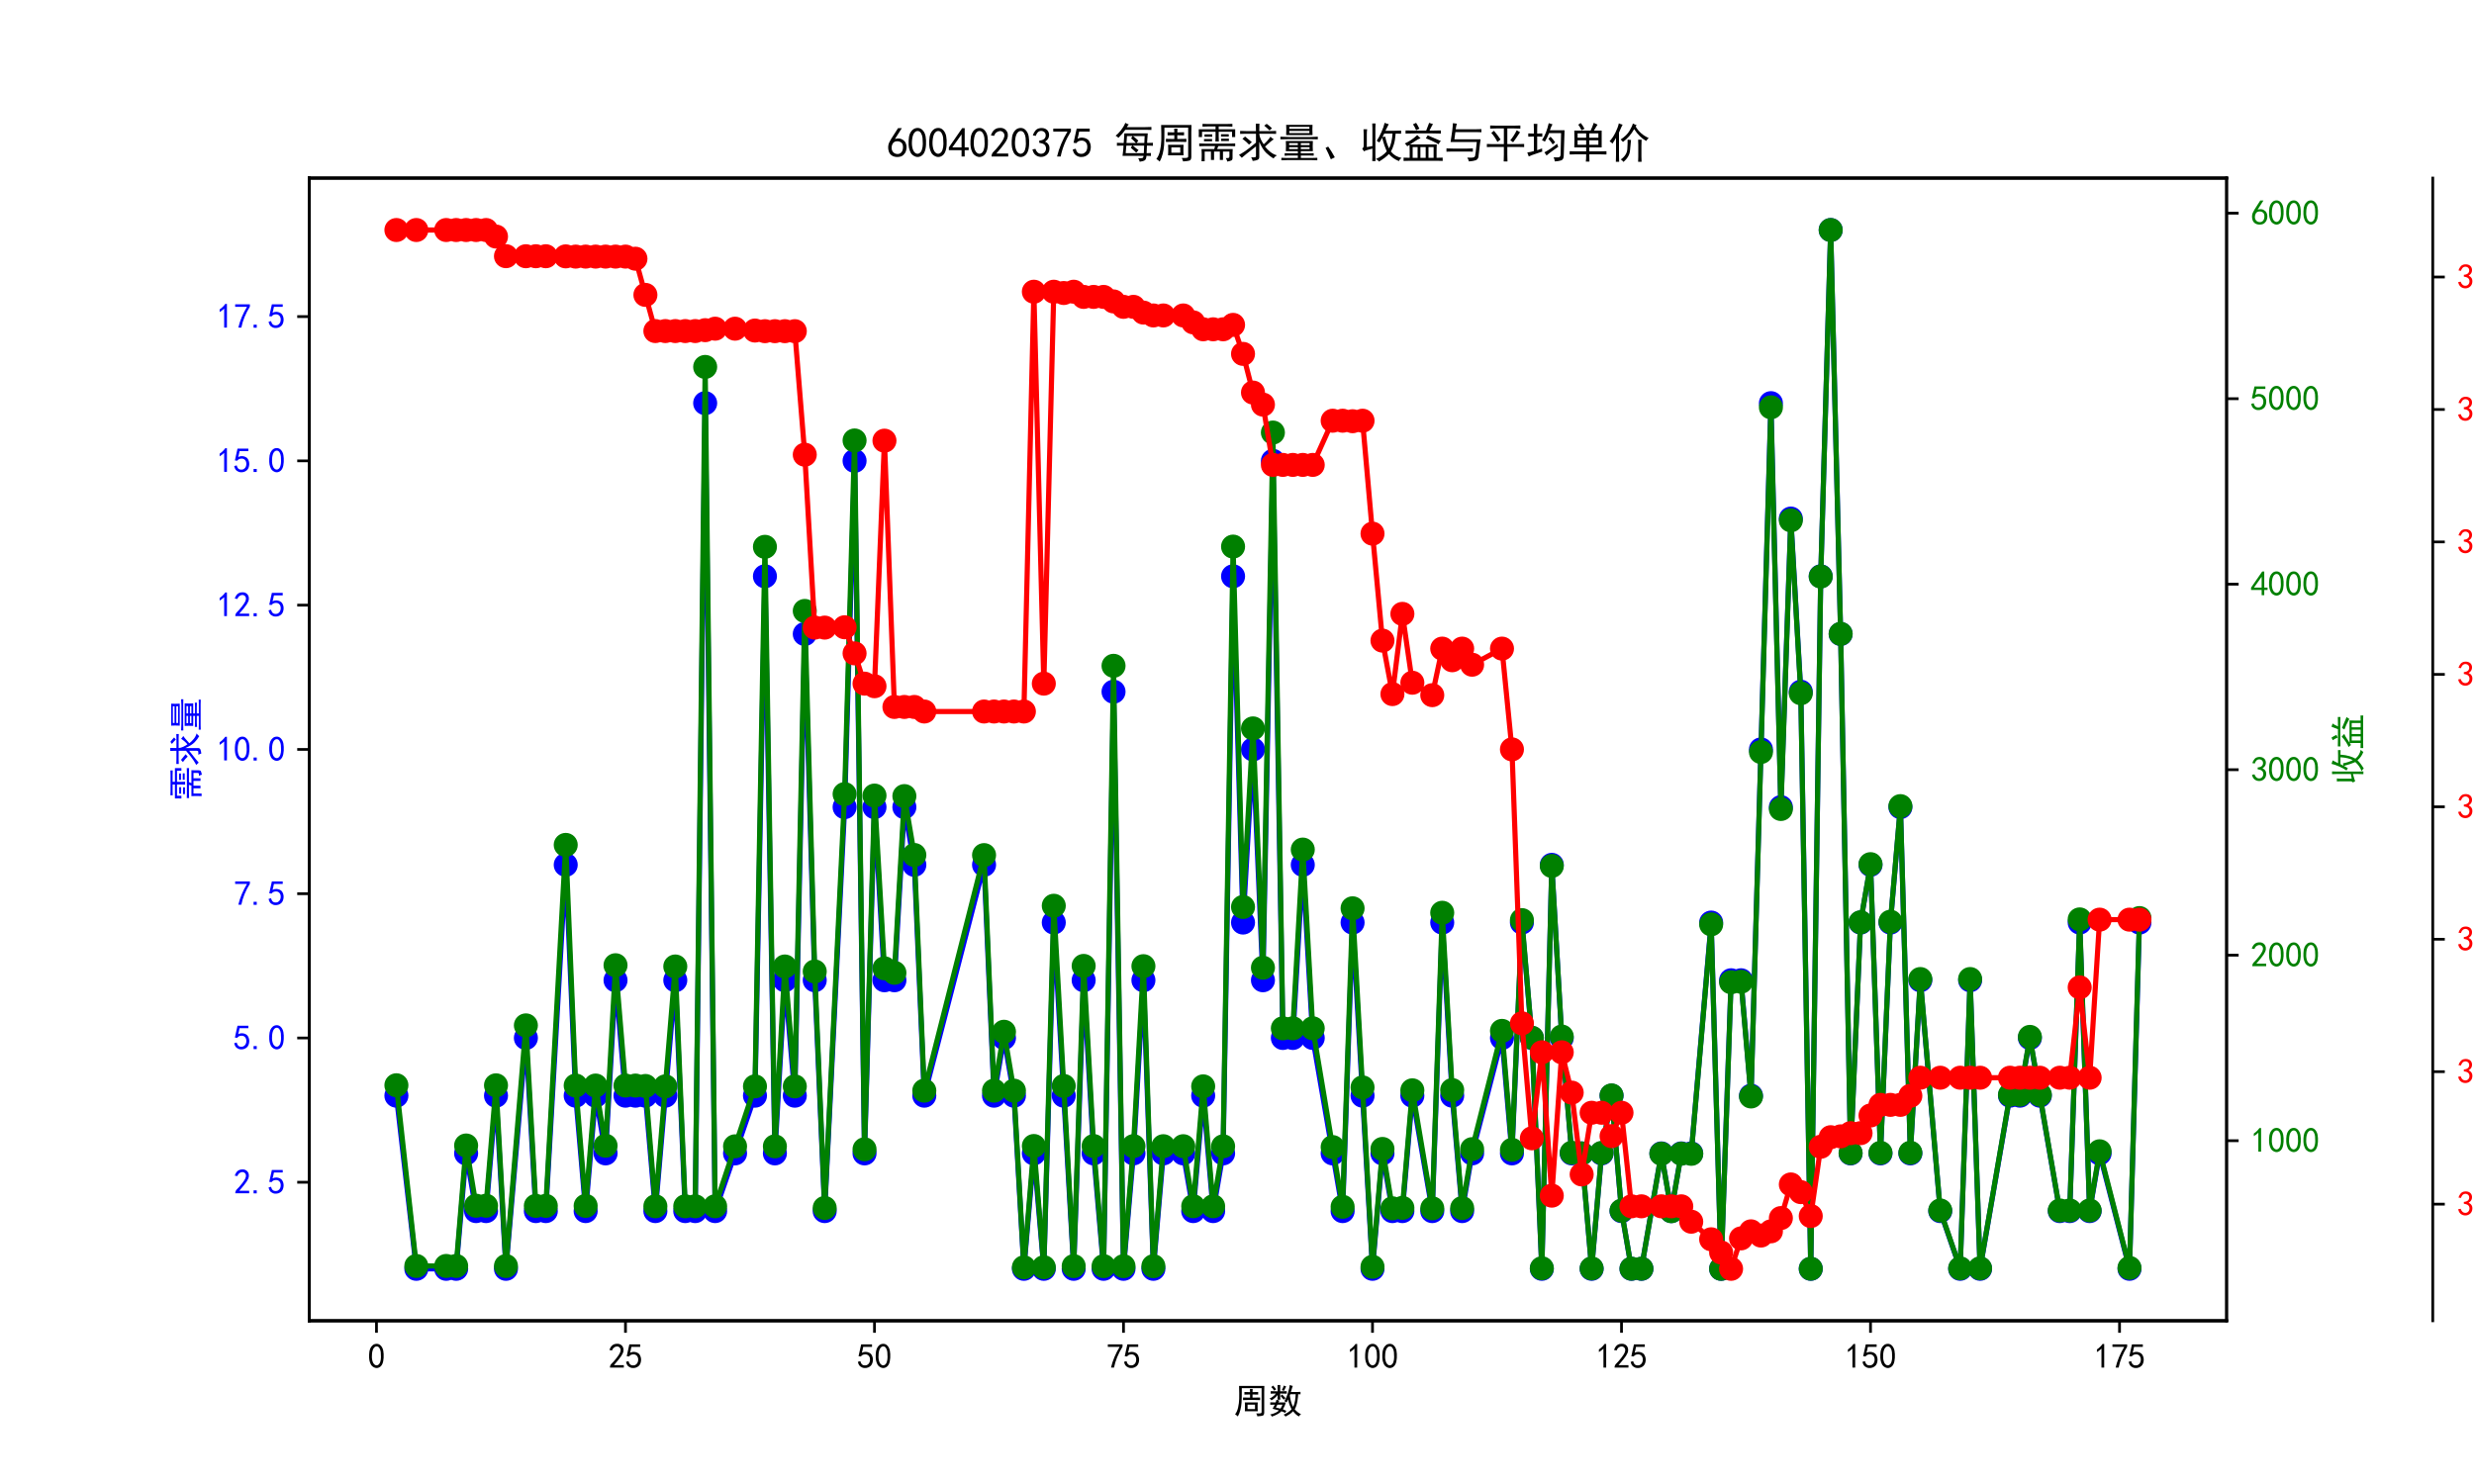 <?xml version="1.0" encoding="utf-8" standalone="no"?>
<!DOCTYPE svg PUBLIC "-//W3C//DTD SVG 1.1//EN"
  "http://www.w3.org/Graphics/SVG/1.1/DTD/svg11.dtd">
<svg xmlns:xlink="http://www.w3.org/1999/xlink" width="720pt" height="432pt" viewBox="0 0 720 432" xmlns="http://www.w3.org/2000/svg" version="1.1">
 <defs>
  <style type="text/css">*{stroke-linejoin: round; stroke-linecap: butt}</style>
 </defs>
 <g id="figure_1">
  <g id="patch_1">
   <path d="M 0 432 
L 720 432 
L 720 0 
L 0 0 
z
" style="fill: #ffffff"/>
  </g>
  <g id="axes_1">
   <g id="patch_2">
    <path d="M 90 384.48 
L 648 384.48 
L 648 51.84 
L 90 51.84 
z
" style="fill: #ffffff"/>
   </g>
   <g id="matplotlib.axis_1">
    <g id="xtick_1">
     <g id="line2d_1">
      <defs>
       <path id="mc584bca451" d="M 0 0 
L 0 3.5 
" style="stroke: #000000; stroke-width: 0.8"/>
      </defs>
      <g>
       <use xlink:href="#mc584bca451" x="109.566" y="384.48" style="stroke: #000000; stroke-width: 0.8"/>
      </g>
     </g>
     <g id="text_1">
      <!-- 0 -->
      <g transform="translate(107.066 398.355) scale(0.1 -0.1)">
       <defs>
        <path id="SimHei-30" d="M 225 2537 
Q 250 3200 412 3587 
Q 575 3975 875 4225 
Q 1175 4475 1612 4475 
Q 2050 4475 2375 4112 
Q 2700 3750 2800 3200 
Q 2900 2650 2862 1937 
Q 2825 1225 2612 775 
Q 2400 325 1975 150 
Q 1550 -25 1125 187 
Q 700 400 525 750 
Q 350 1100 275 1487 
Q 200 1875 225 2537 
z
M 750 2687 
Q 675 2000 800 1462 
Q 925 925 1212 700 
Q 1500 475 1800 612 
Q 2100 750 2237 1162 
Q 2375 1575 2375 2062 
Q 2375 2550 2337 2950 
Q 2300 3350 2112 3675 
Q 1925 4000 1612 4012 
Q 1300 4025 1062 3700 
Q 825 3375 750 2687 
z
" transform="scale(0.016)"/>
       </defs>
       <use xlink:href="#SimHei-30"/>
      </g>
     </g>
    </g>
    <g id="xtick_2">
     <g id="line2d_2">
      <g>
       <use xlink:href="#mc584bca451" x="182.034" y="384.48" style="stroke: #000000; stroke-width: 0.8"/>
      </g>
     </g>
     <g id="text_2">
      <!-- 25 -->
      <g transform="translate(177.034 398.355) scale(0.1 -0.1)">
       <defs>
        <path id="SimHei-32" d="M 300 250 
Q 325 625 650 925 
Q 975 1225 1475 1862 
Q 1975 2500 2125 2850 
Q 2275 3200 2237 3450 
Q 2200 3700 2000 3862 
Q 1800 4025 1537 4000 
Q 1275 3975 1037 3800 
Q 800 3625 675 3275 
L 200 3350 
Q 400 3925 712 4187 
Q 1025 4450 1450 4475 
Q 1700 4500 1900 4462 
Q 2100 4425 2312 4287 
Q 2525 4150 2662 3875 
Q 2800 3600 2762 3212 
Q 2725 2825 2375 2287 
Q 2025 1750 1025 600 
L 2825 600 
L 2825 150 
L 300 150 
L 300 250 
z
" transform="scale(0.016)"/>
        <path id="SimHei-35" d="M 550 1325 
Q 725 650 1150 575 
Q 1575 500 1837 662 
Q 2100 825 2212 1087 
Q 2325 1350 2312 1675 
Q 2300 2000 2137 2225 
Q 1975 2450 1725 2525 
Q 1475 2600 1162 2525 
Q 850 2450 650 2175 
L 225 2225 
Q 275 2375 700 4375 
L 2675 4375 
L 2675 3925 
L 1075 3925 
Q 950 3250 825 2850 
Q 1200 3025 1525 3012 
Q 1850 3000 2150 2862 
Q 2450 2725 2587 2487 
Q 2725 2250 2787 2012 
Q 2850 1775 2837 1500 
Q 2825 1225 2725 937 
Q 2625 650 2425 462 
Q 2225 275 1937 162 
Q 1650 50 1275 75 
Q 900 100 562 350 
Q 225 600 100 1200 
L 550 1325 
z
" transform="scale(0.016)"/>
       </defs>
       <use xlink:href="#SimHei-32"/>
       <use xlink:href="#SimHei-35" x="50"/>
      </g>
     </g>
    </g>
    <g id="xtick_3">
     <g id="line2d_3">
      <g>
       <use xlink:href="#mc584bca451" x="254.501" y="384.48" style="stroke: #000000; stroke-width: 0.8"/>
      </g>
     </g>
     <g id="text_3">
      <!-- 50 -->
      <g transform="translate(249.501 398.355) scale(0.1 -0.1)">
       <use xlink:href="#SimHei-35"/>
       <use xlink:href="#SimHei-30" x="50"/>
      </g>
     </g>
    </g>
    <g id="xtick_4">
     <g id="line2d_4">
      <g>
       <use xlink:href="#mc584bca451" x="326.969" y="384.48" style="stroke: #000000; stroke-width: 0.8"/>
      </g>
     </g>
     <g id="text_4">
      <!-- 75 -->
      <g transform="translate(321.969 398.355) scale(0.1 -0.1)">
       <defs>
        <path id="SimHei-37" d="M 850 150 
Q 1300 2050 2425 3925 
L 275 3925 
L 275 4375 
L 2950 4375 
L 2950 3950 
Q 1775 2050 1400 150 
L 850 150 
z
" transform="scale(0.016)"/>
       </defs>
       <use xlink:href="#SimHei-37"/>
       <use xlink:href="#SimHei-35" x="50"/>
      </g>
     </g>
    </g>
    <g id="xtick_5">
     <g id="line2d_5">
      <g>
       <use xlink:href="#mc584bca451" x="399.436" y="384.48" style="stroke: #000000; stroke-width: 0.8"/>
      </g>
     </g>
     <g id="text_5">
      <!-- 100 -->
      <g transform="translate(391.936 398.355) scale(0.1 -0.1)">
       <defs>
        <path id="SimHei-31" d="M 1400 3600 
Q 1075 3275 575 2975 
L 575 3450 
Q 1200 3875 1600 4450 
L 1900 4450 
L 1900 150 
L 1400 150 
L 1400 3600 
z
" transform="scale(0.016)"/>
       </defs>
       <use xlink:href="#SimHei-31"/>
       <use xlink:href="#SimHei-30" x="50"/>
       <use xlink:href="#SimHei-30" x="100"/>
      </g>
     </g>
    </g>
    <g id="xtick_6">
     <g id="line2d_6">
      <g>
       <use xlink:href="#mc584bca451" x="471.904" y="384.48" style="stroke: #000000; stroke-width: 0.8"/>
      </g>
     </g>
     <g id="text_6">
      <!-- 125 -->
      <g transform="translate(464.404 398.355) scale(0.1 -0.1)">
       <use xlink:href="#SimHei-31"/>
       <use xlink:href="#SimHei-32" x="50"/>
       <use xlink:href="#SimHei-35" x="100"/>
      </g>
     </g>
    </g>
    <g id="xtick_7">
     <g id="line2d_7">
      <g>
       <use xlink:href="#mc584bca451" x="544.371" y="384.48" style="stroke: #000000; stroke-width: 0.8"/>
      </g>
     </g>
     <g id="text_7">
      <!-- 150 -->
      <g transform="translate(536.871 398.355) scale(0.1 -0.1)">
       <use xlink:href="#SimHei-31"/>
       <use xlink:href="#SimHei-35" x="50"/>
       <use xlink:href="#SimHei-30" x="100"/>
      </g>
     </g>
    </g>
    <g id="xtick_8">
     <g id="line2d_8">
      <g>
       <use xlink:href="#mc584bca451" x="616.839" y="384.48" style="stroke: #000000; stroke-width: 0.8"/>
      </g>
     </g>
     <g id="text_8">
      <!-- 175 -->
      <g transform="translate(609.339 398.355) scale(0.1 -0.1)">
       <use xlink:href="#SimHei-31"/>
       <use xlink:href="#SimHei-37" x="50"/>
       <use xlink:href="#SimHei-35" x="100"/>
      </g>
     </g>
    </g>
    <g id="text_9">
     <!-- 周数 -->
     <g transform="translate(359 411.339) scale(0.1 -0.1)">
      <defs>
       <path id="SimHei-5468" d="M 5600 4925 
Q 5575 4400 5575 3800 
L 5575 50 
Q 5550 -375 5325 -462 
Q 5100 -550 4325 -600 
Q 4300 -400 4125 -75 
Q 4800 -100 4962 -37 
Q 5125 25 5100 225 
L 5100 4525 
L 1500 4525 
Q 1500 2575 1450 1887 
Q 1400 1200 1237 550 
Q 1075 -100 775 -625 
Q 625 -450 275 -225 
Q 650 225 825 1000 
Q 1000 1775 1025 2587 
Q 1050 3400 1000 4925 
L 5600 4925 
z
M 2050 325 
Q 2075 625 2075 950 
L 2075 1400 
Q 2075 1625 2050 1925 
L 4400 1925 
Q 4375 1725 4375 1450 
L 4375 875 
Q 4375 600 4400 325 
L 2050 325 
z
M 3000 3800 
Q 3000 4150 2975 4375 
L 3475 4375 
Q 3450 4075 3450 3800 
Q 4100 3800 4475 3825 
L 4475 3350 
Q 4125 3375 3450 3375 
L 3450 2800 
Q 4200 2800 4825 2825 
L 4825 2350 
Q 4175 2375 3725 2375 
L 2750 2375 
Q 2325 2375 1725 2350 
L 1725 2825 
Q 2325 2800 3000 2800 
L 3000 3375 
Q 2500 3375 1975 3350 
L 1975 3825 
Q 2475 3800 3000 3800 
z
M 3900 725 
L 3900 1525 
L 2550 1525 
L 2550 725 
L 3900 725 
z
" transform="scale(0.016)"/>
       <path id="SimHei-6570" d="M 4525 4925 
Q 4475 4800 4400 4587 
Q 4325 4375 4175 3825 
L 5325 3825 
Q 5575 3825 5925 3850 
L 5925 3400 
Q 5650 3425 5500 3425 
Q 5500 3025 5362 2162 
Q 5225 1300 4875 675 
Q 5125 375 5437 137 
Q 5750 -100 6025 -200 
Q 5725 -425 5625 -625 
Q 5325 -450 5075 -225 
Q 4825 0 4575 325 
Q 4300 25 3987 -187 
Q 3675 -400 3200 -650 
Q 3075 -425 2850 -300 
Q 3225 -150 3650 125 
Q 4075 400 4300 675 
Q 4125 1025 3962 1425 
Q 3800 1825 3675 2475 
Q 3600 2275 3425 1950 
Q 3250 2050 3000 2150 
Q 3400 2850 3650 3675 
Q 3900 4500 3975 5100 
Q 4275 4975 4525 4925 
z
M 2100 2250 
Q 2000 2150 1875 1925 
L 3250 1925 
Q 3100 1300 2725 675 
Q 3125 525 3350 400 
Q 3225 225 3125 25 
Q 2900 175 2450 325 
Q 1950 -225 725 -650 
Q 600 -375 400 -275 
Q 1575 0 2000 475 
Q 1300 650 850 775 
Q 1000 1000 1250 1525 
Q 1000 1525 425 1500 
L 425 1950 
Q 900 1925 1400 1925 
Q 1500 2150 1550 2425 
Q 1825 2325 2100 2250 
z
M 1775 3950 
Q 1775 4550 1750 5100 
L 2250 5100 
Q 2225 4575 2225 3950 
Q 3075 3950 3425 3975 
L 3425 3525 
Q 3075 3550 2225 3550 
Q 2225 2825 2250 2425 
L 1750 2425 
Q 1775 2775 1775 3300 
Q 1650 3100 1300 2787 
Q 950 2475 650 2300 
Q 525 2525 275 2625 
Q 500 2700 875 2975 
Q 1250 3250 1450 3550 
Q 950 3550 500 3525 
L 500 3975 
Q 925 3950 1775 3950 
z
M 3975 3175 
Q 4200 1700 4600 1125 
Q 4850 1700 4937 2287 
Q 5025 2875 5050 3425 
L 4075 3425 
L 3975 3175 
z
M 1450 1000 
Q 1750 925 2275 800 
Q 2475 1050 2650 1525 
L 1725 1525 
Q 1600 1275 1450 1000 
z
M 3325 4825 
Q 3200 4625 3125 4450 
Q 3050 4275 2925 4025 
Q 2725 4125 2525 4175 
Q 2725 4500 2900 5000 
Q 3150 4875 3325 4825 
z
M 2575 3375 
Q 2900 3050 3200 2725 
Q 3050 2600 2875 2425 
Q 2525 2850 2300 3100 
Q 2450 3225 2575 3375 
z
M 925 5000 
Q 1275 4650 1500 4300 
L 1125 4075 
Q 950 4425 600 4725 
Q 825 4875 925 5000 
z
" transform="scale(0.016)"/>
      </defs>
      <use xlink:href="#SimHei-5468"/>
      <use xlink:href="#SimHei-6570" x="100"/>
     </g>
    </g>
   </g>
   <g id="matplotlib.axis_2">
    <g id="ytick_1">
     <g id="line2d_9">
      <defs>
       <path id="m1c95fb6e68" d="M 0 0 
L -3.5 0 
" style="stroke: #000000; stroke-width: 0.8"/>
      </defs>
      <g>
       <use xlink:href="#m1c95fb6e68" x="90" y="344.16" style="stroke: #000000; stroke-width: 0.8"/>
      </g>
     </g>
     <g id="text_10">
      <!-- 2.5 -->
      <g style="fill: #0000ff" transform="translate(68 347.598) scale(0.1 -0.1)">
       <defs>
        <path id="SimHei-2e" d="M 1075 125 
L 500 125 
L 500 675 
L 1075 675 
L 1075 125 
z
" transform="scale(0.016)"/>
       </defs>
       <use xlink:href="#SimHei-32"/>
       <use xlink:href="#SimHei-2e" x="50"/>
       <use xlink:href="#SimHei-35" x="100"/>
      </g>
     </g>
    </g>
    <g id="ytick_2">
     <g id="line2d_10">
      <g>
       <use xlink:href="#m1c95fb6e68" x="90" y="302.16" style="stroke: #000000; stroke-width: 0.8"/>
      </g>
     </g>
     <g id="text_11">
      <!-- 5.0 -->
      <g style="fill: #0000ff" transform="translate(68 305.598) scale(0.1 -0.1)">
       <use xlink:href="#SimHei-35"/>
       <use xlink:href="#SimHei-2e" x="50"/>
       <use xlink:href="#SimHei-30" x="100"/>
      </g>
     </g>
    </g>
    <g id="ytick_3">
     <g id="line2d_11">
      <g>
       <use xlink:href="#m1c95fb6e68" x="90" y="260.16" style="stroke: #000000; stroke-width: 0.8"/>
      </g>
     </g>
     <g id="text_12">
      <!-- 7.5 -->
      <g style="fill: #0000ff" transform="translate(68 263.598) scale(0.1 -0.1)">
       <use xlink:href="#SimHei-37"/>
       <use xlink:href="#SimHei-2e" x="50"/>
       <use xlink:href="#SimHei-35" x="100"/>
      </g>
     </g>
    </g>
    <g id="ytick_4">
     <g id="line2d_12">
      <g>
       <use xlink:href="#m1c95fb6e68" x="90" y="218.16" style="stroke: #000000; stroke-width: 0.8"/>
      </g>
     </g>
     <g id="text_13">
      <!-- 10.0 -->
      <g style="fill: #0000ff" transform="translate(63 221.597) scale(0.1 -0.1)">
       <use xlink:href="#SimHei-31"/>
       <use xlink:href="#SimHei-30" x="50"/>
       <use xlink:href="#SimHei-2e" x="100"/>
       <use xlink:href="#SimHei-30" x="150"/>
      </g>
     </g>
    </g>
    <g id="ytick_5">
     <g id="line2d_13">
      <g>
       <use xlink:href="#m1c95fb6e68" x="90" y="176.16" style="stroke: #000000; stroke-width: 0.8"/>
      </g>
     </g>
     <g id="text_14">
      <!-- 12.5 -->
      <g style="fill: #0000ff" transform="translate(63 179.597) scale(0.1 -0.1)">
       <use xlink:href="#SimHei-31"/>
       <use xlink:href="#SimHei-32" x="50"/>
       <use xlink:href="#SimHei-2e" x="100"/>
       <use xlink:href="#SimHei-35" x="150"/>
      </g>
     </g>
    </g>
    <g id="ytick_6">
     <g id="line2d_14">
      <g>
       <use xlink:href="#m1c95fb6e68" x="90" y="134.16" style="stroke: #000000; stroke-width: 0.8"/>
      </g>
     </g>
     <g id="text_15">
      <!-- 15.0 -->
      <g style="fill: #0000ff" transform="translate(63 137.597) scale(0.1 -0.1)">
       <use xlink:href="#SimHei-31"/>
       <use xlink:href="#SimHei-35" x="50"/>
       <use xlink:href="#SimHei-2e" x="100"/>
       <use xlink:href="#SimHei-30" x="150"/>
      </g>
     </g>
    </g>
    <g id="ytick_7">
     <g id="line2d_15">
      <g>
       <use xlink:href="#m1c95fb6e68" x="90" y="92.16" style="stroke: #000000; stroke-width: 0.8"/>
      </g>
     </g>
     <g id="text_16">
      <!-- 17.5 -->
      <g style="fill: #0000ff" transform="translate(63 95.597) scale(0.1 -0.1)">
       <use xlink:href="#SimHei-31"/>
       <use xlink:href="#SimHei-37" x="50"/>
       <use xlink:href="#SimHei-2e" x="100"/>
       <use xlink:href="#SimHei-35" x="150"/>
      </g>
     </g>
    </g>
    <g id="text_17">
     <!-- 需求量 -->
     <g style="fill: #0000ff" transform="translate(57.75 233.16) rotate(-90) scale(0.1 -0.1)">
      <defs>
       <path id="SimHei-9700" d="M 5150 2100 
Q 5500 2100 5975 2125 
L 5975 1700 
Q 5500 1725 5150 1725 
L 3425 1725 
Q 3300 1500 3250 1275 
L 5600 1275 
Q 5575 950 5575 700 
L 5575 -50 
Q 5575 -350 5425 -437 
Q 5275 -525 4775 -625 
Q 4750 -400 4550 -100 
Q 4950 -100 5025 -50 
Q 5100 0 5100 200 
L 5100 900 
L 4125 900 
L 4125 -375 
L 3650 -375 
L 3650 900 
L 2775 900 
L 2775 -375 
L 2300 -375 
L 2300 900 
L 1350 900 
L 1350 -575 
L 875 -575 
Q 900 -225 900 175 
L 900 575 
Q 900 900 875 1275 
L 2800 1275 
Q 2875 1500 2925 1725 
L 1350 1725 
Q 925 1725 525 1700 
L 525 2125 
Q 900 2100 1325 2100 
L 5150 2100 
z
M 4700 5075 
Q 5075 5075 5550 5100 
L 5550 4675 
Q 5075 4700 4700 4700 
L 3475 4700 
L 3475 4275 
L 5975 4275 
L 5975 3100 
L 5500 3100 
L 5500 3900 
L 3475 3900 
L 3475 3200 
Q 3475 2775 3500 2425 
L 2975 2425 
Q 3000 2750 3000 3175 
L 3000 3900 
L 950 3900 
L 950 3100 
L 450 3100 
Q 450 3375 462 3650 
Q 475 3925 450 4275 
L 3000 4275 
L 3000 4700 
L 1775 4700 
Q 1400 4700 1025 4675 
L 1025 5100 
Q 1400 5075 1750 5075 
L 4700 5075 
z
M 2475 2450 
L 1250 2450 
L 1250 2800 
L 2475 2800 
L 2475 2450 
z
M 2500 3150 
L 1325 3150 
L 1325 3500 
L 2500 3500 
L 2500 3150 
z
M 5000 3175 
L 3825 3175 
L 3825 3525 
L 5000 3525 
L 5000 3175 
z
M 5025 2500 
L 3850 2500 
L 3850 2850 
L 5025 2850 
L 5025 2500 
z
" transform="scale(0.016)"/>
       <path id="SimHei-6c42" d="M 475 4025 
Q 875 4000 1325 4000 
L 2875 4000 
Q 2875 4725 2850 5125 
L 3400 5125 
Q 3375 4725 3375 4000 
L 5150 4000 
Q 5500 4000 5925 4025 
L 5925 3575 
Q 5475 3600 5150 3600 
L 3375 3600 
Q 3400 3200 3612 2750 
Q 3825 2300 4050 2000 
Q 4600 2450 5075 3150 
Q 5250 2950 5575 2750 
Q 5275 2600 4250 1650 
Q 4575 1225 5037 850 
Q 5500 475 6050 325 
Q 5700 125 5550 -150 
Q 5000 150 4437 687 
Q 3875 1225 3375 2375 
L 3375 150 
Q 3400 -225 3137 -350 
Q 2875 -475 2375 -525 
Q 2325 -275 2150 25 
Q 2575 0 2737 37 
Q 2900 75 2875 300 
L 2875 1675 
Q 1875 900 1437 550 
Q 1000 200 725 -50 
Q 500 200 300 400 
Q 650 575 1200 937 
Q 1750 1300 2875 2250 
L 2875 3600 
L 1325 3600 
Q 875 3600 475 3575 
L 475 4025 
z
M 1225 3175 
Q 1775 2725 2250 2325 
L 1825 1950 
Q 1450 2375 825 2825 
L 1225 3175 
z
M 4500 5100 
Q 4900 4825 5300 4425 
Q 5125 4300 4925 4100 
Q 4650 4400 4125 4825 
Q 4275 4950 4500 5100 
z
" transform="scale(0.016)"/>
       <path id="SimHei-91cf" d="M 5250 2500 
Q 5225 2200 5225 1700 
Q 5225 1225 5250 950 
L 3425 950 
L 3425 625 
L 4575 625 
Q 5000 625 5375 650 
L 5375 275 
Q 5025 300 4575 300 
L 3425 300 
L 3425 -75 
L 5125 -75 
Q 5525 -75 5925 -50 
L 5925 -425 
Q 5525 -400 5125 -400 
L 1275 -400 
Q 900 -400 475 -425 
L 475 -50 
Q 925 -50 1275 -75 
L 2975 -75 
L 2975 300 
L 1725 300 
Q 1350 300 975 250 
L 975 650 
Q 1375 625 1725 625 
L 2975 625 
L 2975 950 
L 1150 950 
Q 1175 1375 1175 1775 
Q 1175 2175 1150 2500 
L 5250 2500 
z
M 5200 4950 
Q 5175 4575 5175 4250 
Q 5175 3925 5200 3400 
L 1200 3400 
Q 1225 3925 1225 4250 
Q 1225 4575 1200 4950 
L 5200 4950 
z
M 4900 3100 
Q 5500 3125 6000 3150 
L 6000 2750 
Q 5500 2775 4925 2775 
L 1650 2775 
Q 975 2775 325 2750 
L 325 3150 
Q 975 3125 1650 3100 
L 4900 3100 
z
M 4725 3700 
L 4725 4025 
L 1675 4025 
L 1675 3700 
L 4725 3700 
z
M 4725 4350 
L 4725 4650 
L 1675 4650 
L 1675 4350 
L 4725 4350 
z
M 4750 1875 
L 4750 2175 
L 3425 2175 
L 3425 1875 
L 4750 1875 
z
M 2975 1875 
L 2975 2175 
L 1650 2175 
L 1650 1875 
L 2975 1875 
z
M 2975 1275 
L 2975 1550 
L 1650 1550 
L 1650 1275 
L 2975 1275 
z
M 4750 1275 
L 4750 1550 
L 3425 1550 
L 3425 1275 
L 4750 1275 
z
" transform="scale(0.016)"/>
      </defs>
      <use xlink:href="#SimHei-9700"/>
      <use xlink:href="#SimHei-6c42" x="100"/>
      <use xlink:href="#SimHei-91cf" x="200"/>
     </g>
    </g>
   </g>
   <g id="line2d_16">
    <path d="M 115.364 318.96 
L 121.161 369.36 
L 132.756 369.36 
L 135.655 335.76 
L 138.553 352.56 
L 141.452 352.56 
L 144.351 318.96 
L 147.249 369.36 
L 153.047 302.16 
L 155.945 352.56 
L 158.844 352.56 
L 164.642 251.76 
L 167.54 318.96 
L 170.439 352.56 
L 173.338 318.96 
L 176.236 335.76 
L 179.135 285.36 
L 182.034 318.96 
L 187.831 318.96 
L 190.73 352.56 
L 196.527 285.36 
L 199.426 352.56 
L 202.325 352.56 
L 205.223 117.36 
L 208.122 352.56 
L 219.717 318.96 
L 222.616 167.76 
L 225.514 335.76 
L 228.413 285.36 
L 231.312 318.96 
L 234.21 184.56 
L 237.109 285.36 
L 240.008 352.56 
L 245.805 234.96 
L 248.704 134.16 
L 251.603 335.76 
L 254.501 234.96 
L 257.4 285.36 
L 260.299 285.36 
L 263.197 234.96 
L 266.096 251.76 
L 268.995 318.96 
L 286.387 251.76 
L 289.286 318.96 
L 292.184 302.16 
L 295.083 318.96 
L 297.982 369.36 
L 300.881 335.76 
L 303.779 369.36 
L 306.678 268.56 
L 312.475 369.36 
L 315.374 285.36 
L 318.273 335.76 
L 321.171 369.36 
L 324.07 201.36 
L 326.969 369.36 
L 329.868 335.76 
L 332.766 285.36 
L 335.665 369.36 
L 338.564 335.76 
L 344.361 335.76 
L 347.26 352.56 
L 350.158 318.96 
L 353.057 352.56 
L 355.956 335.76 
L 358.855 167.76 
L 361.753 268.56 
L 364.652 218.16 
L 367.551 285.36 
L 370.449 134.16 
L 373.348 302.16 
L 376.247 302.16 
L 379.145 251.76 
L 382.044 302.16 
L 390.74 352.56 
L 393.639 268.56 
L 399.436 369.36 
L 402.335 335.76 
L 405.234 352.56 
L 408.132 352.56 
L 411.031 318.96 
L 416.829 352.56 
L 419.727 268.56 
L 422.626 318.96 
L 425.525 352.56 
L 428.423 335.76 
L 437.119 302.16 
L 440.018 335.76 
L 442.917 268.56 
L 445.816 302.16 
L 448.714 369.36 
L 451.613 251.76 
L 454.512 302.16 
L 457.41 335.76 
L 460.309 335.76 
L 463.208 369.36 
L 466.106 335.76 
L 469.005 318.96 
L 471.904 352.56 
L 474.803 369.36 
L 477.701 369.36 
L 483.499 335.76 
L 486.397 352.56 
L 489.296 335.76 
L 492.195 335.76 
L 497.992 268.56 
L 500.891 369.36 
L 503.79 285.36 
L 506.688 285.36 
L 509.587 318.96 
L 515.384 117.36 
L 518.283 234.96 
L 521.182 150.96 
L 524.081 201.36 
L 526.979 369.36 
L 529.878 167.76 
L 532.777 66.96 
L 535.675 184.56 
L 538.574 335.76 
L 541.473 268.56 
L 544.371 251.76 
L 547.27 335.76 
L 550.169 268.56 
L 553.068 234.96 
L 555.966 335.76 
L 558.865 285.36 
L 564.662 352.56 
L 570.46 369.36 
L 573.358 285.36 
L 576.257 369.36 
L 584.953 318.96 
L 587.852 318.96 
L 590.751 302.16 
L 599.447 352.56 
L 602.345 352.56 
L 605.244 268.56 
L 608.143 352.56 
L 611.042 335.76 
L 619.738 369.36 
L 622.636 268.56 
L 622.636 268.56 
" clip-path="url(#pe53e34a62e)" style="fill: none; stroke: #0000ff; stroke-width: 1.5; stroke-linecap: square"/>
    <defs>
     <path id="m5fd174252b" d="M 0 3 
C 0.796 3 1.559 2.684 2.121 2.121 
C 2.684 1.559 3 0.796 3 0 
C 3 -0.796 2.684 -1.559 2.121 -2.121 
C 1.559 -2.684 0.796 -3 0 -3 
C -0.796 -3 -1.559 -2.684 -2.121 -2.121 
C -2.684 -1.559 -3 -0.796 -3 0 
C -3 0.796 -2.684 1.559 -2.121 2.121 
C -1.559 2.684 -0.796 3 0 3 
z
" style="stroke: #0000ff"/>
    </defs>
    <g clip-path="url(#pe53e34a62e)">
     <use xlink:href="#m5fd174252b" x="115.364" y="318.96" style="fill: #0000ff; stroke: #0000ff"/>
     <use xlink:href="#m5fd174252b" x="121.161" y="369.36" style="fill: #0000ff; stroke: #0000ff"/>
     <use xlink:href="#m5fd174252b" x="129.857" y="369.36" style="fill: #0000ff; stroke: #0000ff"/>
     <use xlink:href="#m5fd174252b" x="132.756" y="369.36" style="fill: #0000ff; stroke: #0000ff"/>
     <use xlink:href="#m5fd174252b" x="135.655" y="335.76" style="fill: #0000ff; stroke: #0000ff"/>
     <use xlink:href="#m5fd174252b" x="138.553" y="352.56" style="fill: #0000ff; stroke: #0000ff"/>
     <use xlink:href="#m5fd174252b" x="141.452" y="352.56" style="fill: #0000ff; stroke: #0000ff"/>
     <use xlink:href="#m5fd174252b" x="144.351" y="318.96" style="fill: #0000ff; stroke: #0000ff"/>
     <use xlink:href="#m5fd174252b" x="147.249" y="369.36" style="fill: #0000ff; stroke: #0000ff"/>
     <use xlink:href="#m5fd174252b" x="153.047" y="302.16" style="fill: #0000ff; stroke: #0000ff"/>
     <use xlink:href="#m5fd174252b" x="155.945" y="352.56" style="fill: #0000ff; stroke: #0000ff"/>
     <use xlink:href="#m5fd174252b" x="158.844" y="352.56" style="fill: #0000ff; stroke: #0000ff"/>
     <use xlink:href="#m5fd174252b" x="164.642" y="251.76" style="fill: #0000ff; stroke: #0000ff"/>
     <use xlink:href="#m5fd174252b" x="167.54" y="318.96" style="fill: #0000ff; stroke: #0000ff"/>
     <use xlink:href="#m5fd174252b" x="170.439" y="352.56" style="fill: #0000ff; stroke: #0000ff"/>
     <use xlink:href="#m5fd174252b" x="173.338" y="318.96" style="fill: #0000ff; stroke: #0000ff"/>
     <use xlink:href="#m5fd174252b" x="176.236" y="335.76" style="fill: #0000ff; stroke: #0000ff"/>
     <use xlink:href="#m5fd174252b" x="179.135" y="285.36" style="fill: #0000ff; stroke: #0000ff"/>
     <use xlink:href="#m5fd174252b" x="182.034" y="318.96" style="fill: #0000ff; stroke: #0000ff"/>
     <use xlink:href="#m5fd174252b" x="184.932" y="318.96" style="fill: #0000ff; stroke: #0000ff"/>
     <use xlink:href="#m5fd174252b" x="187.831" y="318.96" style="fill: #0000ff; stroke: #0000ff"/>
     <use xlink:href="#m5fd174252b" x="190.73" y="352.56" style="fill: #0000ff; stroke: #0000ff"/>
     <use xlink:href="#m5fd174252b" x="193.629" y="318.96" style="fill: #0000ff; stroke: #0000ff"/>
     <use xlink:href="#m5fd174252b" x="196.527" y="285.36" style="fill: #0000ff; stroke: #0000ff"/>
     <use xlink:href="#m5fd174252b" x="199.426" y="352.56" style="fill: #0000ff; stroke: #0000ff"/>
     <use xlink:href="#m5fd174252b" x="202.325" y="352.56" style="fill: #0000ff; stroke: #0000ff"/>
     <use xlink:href="#m5fd174252b" x="205.223" y="117.36" style="fill: #0000ff; stroke: #0000ff"/>
     <use xlink:href="#m5fd174252b" x="208.122" y="352.56" style="fill: #0000ff; stroke: #0000ff"/>
     <use xlink:href="#m5fd174252b" x="213.919" y="335.76" style="fill: #0000ff; stroke: #0000ff"/>
     <use xlink:href="#m5fd174252b" x="219.717" y="318.96" style="fill: #0000ff; stroke: #0000ff"/>
     <use xlink:href="#m5fd174252b" x="222.616" y="167.76" style="fill: #0000ff; stroke: #0000ff"/>
     <use xlink:href="#m5fd174252b" x="225.514" y="335.76" style="fill: #0000ff; stroke: #0000ff"/>
     <use xlink:href="#m5fd174252b" x="228.413" y="285.36" style="fill: #0000ff; stroke: #0000ff"/>
     <use xlink:href="#m5fd174252b" x="231.312" y="318.96" style="fill: #0000ff; stroke: #0000ff"/>
     <use xlink:href="#m5fd174252b" x="234.21" y="184.56" style="fill: #0000ff; stroke: #0000ff"/>
     <use xlink:href="#m5fd174252b" x="237.109" y="285.36" style="fill: #0000ff; stroke: #0000ff"/>
     <use xlink:href="#m5fd174252b" x="240.008" y="352.56" style="fill: #0000ff; stroke: #0000ff"/>
     <use xlink:href="#m5fd174252b" x="245.805" y="234.96" style="fill: #0000ff; stroke: #0000ff"/>
     <use xlink:href="#m5fd174252b" x="248.704" y="134.16" style="fill: #0000ff; stroke: #0000ff"/>
     <use xlink:href="#m5fd174252b" x="251.603" y="335.76" style="fill: #0000ff; stroke: #0000ff"/>
     <use xlink:href="#m5fd174252b" x="254.501" y="234.96" style="fill: #0000ff; stroke: #0000ff"/>
     <use xlink:href="#m5fd174252b" x="257.4" y="285.36" style="fill: #0000ff; stroke: #0000ff"/>
     <use xlink:href="#m5fd174252b" x="260.299" y="285.36" style="fill: #0000ff; stroke: #0000ff"/>
     <use xlink:href="#m5fd174252b" x="263.197" y="234.96" style="fill: #0000ff; stroke: #0000ff"/>
     <use xlink:href="#m5fd174252b" x="266.096" y="251.76" style="fill: #0000ff; stroke: #0000ff"/>
     <use xlink:href="#m5fd174252b" x="268.995" y="318.96" style="fill: #0000ff; stroke: #0000ff"/>
     <use xlink:href="#m5fd174252b" x="286.387" y="251.76" style="fill: #0000ff; stroke: #0000ff"/>
     <use xlink:href="#m5fd174252b" x="289.286" y="318.96" style="fill: #0000ff; stroke: #0000ff"/>
     <use xlink:href="#m5fd174252b" x="292.184" y="302.16" style="fill: #0000ff; stroke: #0000ff"/>
     <use xlink:href="#m5fd174252b" x="295.083" y="318.96" style="fill: #0000ff; stroke: #0000ff"/>
     <use xlink:href="#m5fd174252b" x="297.982" y="369.36" style="fill: #0000ff; stroke: #0000ff"/>
     <use xlink:href="#m5fd174252b" x="300.881" y="335.76" style="fill: #0000ff; stroke: #0000ff"/>
     <use xlink:href="#m5fd174252b" x="303.779" y="369.36" style="fill: #0000ff; stroke: #0000ff"/>
     <use xlink:href="#m5fd174252b" x="306.678" y="268.56" style="fill: #0000ff; stroke: #0000ff"/>
     <use xlink:href="#m5fd174252b" x="309.577" y="318.96" style="fill: #0000ff; stroke: #0000ff"/>
     <use xlink:href="#m5fd174252b" x="312.475" y="369.36" style="fill: #0000ff; stroke: #0000ff"/>
     <use xlink:href="#m5fd174252b" x="315.374" y="285.36" style="fill: #0000ff; stroke: #0000ff"/>
     <use xlink:href="#m5fd174252b" x="318.273" y="335.76" style="fill: #0000ff; stroke: #0000ff"/>
     <use xlink:href="#m5fd174252b" x="321.171" y="369.36" style="fill: #0000ff; stroke: #0000ff"/>
     <use xlink:href="#m5fd174252b" x="324.07" y="201.36" style="fill: #0000ff; stroke: #0000ff"/>
     <use xlink:href="#m5fd174252b" x="326.969" y="369.36" style="fill: #0000ff; stroke: #0000ff"/>
     <use xlink:href="#m5fd174252b" x="329.868" y="335.76" style="fill: #0000ff; stroke: #0000ff"/>
     <use xlink:href="#m5fd174252b" x="332.766" y="285.36" style="fill: #0000ff; stroke: #0000ff"/>
     <use xlink:href="#m5fd174252b" x="335.665" y="369.36" style="fill: #0000ff; stroke: #0000ff"/>
     <use xlink:href="#m5fd174252b" x="338.564" y="335.76" style="fill: #0000ff; stroke: #0000ff"/>
     <use xlink:href="#m5fd174252b" x="344.361" y="335.76" style="fill: #0000ff; stroke: #0000ff"/>
     <use xlink:href="#m5fd174252b" x="347.26" y="352.56" style="fill: #0000ff; stroke: #0000ff"/>
     <use xlink:href="#m5fd174252b" x="350.158" y="318.96" style="fill: #0000ff; stroke: #0000ff"/>
     <use xlink:href="#m5fd174252b" x="353.057" y="352.56" style="fill: #0000ff; stroke: #0000ff"/>
     <use xlink:href="#m5fd174252b" x="355.956" y="335.76" style="fill: #0000ff; stroke: #0000ff"/>
     <use xlink:href="#m5fd174252b" x="358.855" y="167.76" style="fill: #0000ff; stroke: #0000ff"/>
     <use xlink:href="#m5fd174252b" x="361.753" y="268.56" style="fill: #0000ff; stroke: #0000ff"/>
     <use xlink:href="#m5fd174252b" x="364.652" y="218.16" style="fill: #0000ff; stroke: #0000ff"/>
     <use xlink:href="#m5fd174252b" x="367.551" y="285.36" style="fill: #0000ff; stroke: #0000ff"/>
     <use xlink:href="#m5fd174252b" x="370.449" y="134.16" style="fill: #0000ff; stroke: #0000ff"/>
     <use xlink:href="#m5fd174252b" x="373.348" y="302.16" style="fill: #0000ff; stroke: #0000ff"/>
     <use xlink:href="#m5fd174252b" x="376.247" y="302.16" style="fill: #0000ff; stroke: #0000ff"/>
     <use xlink:href="#m5fd174252b" x="379.145" y="251.76" style="fill: #0000ff; stroke: #0000ff"/>
     <use xlink:href="#m5fd174252b" x="382.044" y="302.16" style="fill: #0000ff; stroke: #0000ff"/>
     <use xlink:href="#m5fd174252b" x="387.842" y="335.76" style="fill: #0000ff; stroke: #0000ff"/>
     <use xlink:href="#m5fd174252b" x="390.74" y="352.56" style="fill: #0000ff; stroke: #0000ff"/>
     <use xlink:href="#m5fd174252b" x="393.639" y="268.56" style="fill: #0000ff; stroke: #0000ff"/>
     <use xlink:href="#m5fd174252b" x="396.538" y="318.96" style="fill: #0000ff; stroke: #0000ff"/>
     <use xlink:href="#m5fd174252b" x="399.436" y="369.36" style="fill: #0000ff; stroke: #0000ff"/>
     <use xlink:href="#m5fd174252b" x="402.335" y="335.76" style="fill: #0000ff; stroke: #0000ff"/>
     <use xlink:href="#m5fd174252b" x="405.234" y="352.56" style="fill: #0000ff; stroke: #0000ff"/>
     <use xlink:href="#m5fd174252b" x="408.132" y="352.56" style="fill: #0000ff; stroke: #0000ff"/>
     <use xlink:href="#m5fd174252b" x="411.031" y="318.96" style="fill: #0000ff; stroke: #0000ff"/>
     <use xlink:href="#m5fd174252b" x="416.829" y="352.56" style="fill: #0000ff; stroke: #0000ff"/>
     <use xlink:href="#m5fd174252b" x="419.727" y="268.56" style="fill: #0000ff; stroke: #0000ff"/>
     <use xlink:href="#m5fd174252b" x="422.626" y="318.96" style="fill: #0000ff; stroke: #0000ff"/>
     <use xlink:href="#m5fd174252b" x="425.525" y="352.56" style="fill: #0000ff; stroke: #0000ff"/>
     <use xlink:href="#m5fd174252b" x="428.423" y="335.76" style="fill: #0000ff; stroke: #0000ff"/>
     <use xlink:href="#m5fd174252b" x="437.119" y="302.16" style="fill: #0000ff; stroke: #0000ff"/>
     <use xlink:href="#m5fd174252b" x="440.018" y="335.76" style="fill: #0000ff; stroke: #0000ff"/>
     <use xlink:href="#m5fd174252b" x="442.917" y="268.56" style="fill: #0000ff; stroke: #0000ff"/>
     <use xlink:href="#m5fd174252b" x="445.816" y="302.16" style="fill: #0000ff; stroke: #0000ff"/>
     <use xlink:href="#m5fd174252b" x="448.714" y="369.36" style="fill: #0000ff; stroke: #0000ff"/>
     <use xlink:href="#m5fd174252b" x="451.613" y="251.76" style="fill: #0000ff; stroke: #0000ff"/>
     <use xlink:href="#m5fd174252b" x="454.512" y="302.16" style="fill: #0000ff; stroke: #0000ff"/>
     <use xlink:href="#m5fd174252b" x="457.41" y="335.76" style="fill: #0000ff; stroke: #0000ff"/>
     <use xlink:href="#m5fd174252b" x="460.309" y="335.76" style="fill: #0000ff; stroke: #0000ff"/>
     <use xlink:href="#m5fd174252b" x="463.208" y="369.36" style="fill: #0000ff; stroke: #0000ff"/>
     <use xlink:href="#m5fd174252b" x="466.106" y="335.76" style="fill: #0000ff; stroke: #0000ff"/>
     <use xlink:href="#m5fd174252b" x="469.005" y="318.96" style="fill: #0000ff; stroke: #0000ff"/>
     <use xlink:href="#m5fd174252b" x="471.904" y="352.56" style="fill: #0000ff; stroke: #0000ff"/>
     <use xlink:href="#m5fd174252b" x="474.803" y="369.36" style="fill: #0000ff; stroke: #0000ff"/>
     <use xlink:href="#m5fd174252b" x="477.701" y="369.36" style="fill: #0000ff; stroke: #0000ff"/>
     <use xlink:href="#m5fd174252b" x="483.499" y="335.76" style="fill: #0000ff; stroke: #0000ff"/>
     <use xlink:href="#m5fd174252b" x="486.397" y="352.56" style="fill: #0000ff; stroke: #0000ff"/>
     <use xlink:href="#m5fd174252b" x="489.296" y="335.76" style="fill: #0000ff; stroke: #0000ff"/>
     <use xlink:href="#m5fd174252b" x="492.195" y="335.76" style="fill: #0000ff; stroke: #0000ff"/>
     <use xlink:href="#m5fd174252b" x="497.992" y="268.56" style="fill: #0000ff; stroke: #0000ff"/>
     <use xlink:href="#m5fd174252b" x="500.891" y="369.36" style="fill: #0000ff; stroke: #0000ff"/>
     <use xlink:href="#m5fd174252b" x="503.79" y="285.36" style="fill: #0000ff; stroke: #0000ff"/>
     <use xlink:href="#m5fd174252b" x="506.688" y="285.36" style="fill: #0000ff; stroke: #0000ff"/>
     <use xlink:href="#m5fd174252b" x="509.587" y="318.96" style="fill: #0000ff; stroke: #0000ff"/>
     <use xlink:href="#m5fd174252b" x="512.486" y="218.16" style="fill: #0000ff; stroke: #0000ff"/>
     <use xlink:href="#m5fd174252b" x="515.384" y="117.36" style="fill: #0000ff; stroke: #0000ff"/>
     <use xlink:href="#m5fd174252b" x="518.283" y="234.96" style="fill: #0000ff; stroke: #0000ff"/>
     <use xlink:href="#m5fd174252b" x="521.182" y="150.96" style="fill: #0000ff; stroke: #0000ff"/>
     <use xlink:href="#m5fd174252b" x="524.081" y="201.36" style="fill: #0000ff; stroke: #0000ff"/>
     <use xlink:href="#m5fd174252b" x="526.979" y="369.36" style="fill: #0000ff; stroke: #0000ff"/>
     <use xlink:href="#m5fd174252b" x="529.878" y="167.76" style="fill: #0000ff; stroke: #0000ff"/>
     <use xlink:href="#m5fd174252b" x="532.777" y="66.96" style="fill: #0000ff; stroke: #0000ff"/>
     <use xlink:href="#m5fd174252b" x="535.675" y="184.56" style="fill: #0000ff; stroke: #0000ff"/>
     <use xlink:href="#m5fd174252b" x="538.574" y="335.76" style="fill: #0000ff; stroke: #0000ff"/>
     <use xlink:href="#m5fd174252b" x="541.473" y="268.56" style="fill: #0000ff; stroke: #0000ff"/>
     <use xlink:href="#m5fd174252b" x="544.371" y="251.76" style="fill: #0000ff; stroke: #0000ff"/>
     <use xlink:href="#m5fd174252b" x="547.27" y="335.76" style="fill: #0000ff; stroke: #0000ff"/>
     <use xlink:href="#m5fd174252b" x="550.169" y="268.56" style="fill: #0000ff; stroke: #0000ff"/>
     <use xlink:href="#m5fd174252b" x="553.068" y="234.96" style="fill: #0000ff; stroke: #0000ff"/>
     <use xlink:href="#m5fd174252b" x="555.966" y="335.76" style="fill: #0000ff; stroke: #0000ff"/>
     <use xlink:href="#m5fd174252b" x="558.865" y="285.36" style="fill: #0000ff; stroke: #0000ff"/>
     <use xlink:href="#m5fd174252b" x="564.662" y="352.56" style="fill: #0000ff; stroke: #0000ff"/>
     <use xlink:href="#m5fd174252b" x="570.46" y="369.36" style="fill: #0000ff; stroke: #0000ff"/>
     <use xlink:href="#m5fd174252b" x="573.358" y="285.36" style="fill: #0000ff; stroke: #0000ff"/>
     <use xlink:href="#m5fd174252b" x="576.257" y="369.36" style="fill: #0000ff; stroke: #0000ff"/>
     <use xlink:href="#m5fd174252b" x="584.953" y="318.96" style="fill: #0000ff; stroke: #0000ff"/>
     <use xlink:href="#m5fd174252b" x="587.852" y="318.96" style="fill: #0000ff; stroke: #0000ff"/>
     <use xlink:href="#m5fd174252b" x="590.751" y="302.16" style="fill: #0000ff; stroke: #0000ff"/>
     <use xlink:href="#m5fd174252b" x="593.649" y="318.96" style="fill: #0000ff; stroke: #0000ff"/>
     <use xlink:href="#m5fd174252b" x="599.447" y="352.56" style="fill: #0000ff; stroke: #0000ff"/>
     <use xlink:href="#m5fd174252b" x="602.345" y="352.56" style="fill: #0000ff; stroke: #0000ff"/>
     <use xlink:href="#m5fd174252b" x="605.244" y="268.56" style="fill: #0000ff; stroke: #0000ff"/>
     <use xlink:href="#m5fd174252b" x="608.143" y="352.56" style="fill: #0000ff; stroke: #0000ff"/>
     <use xlink:href="#m5fd174252b" x="611.042" y="335.76" style="fill: #0000ff; stroke: #0000ff"/>
     <use xlink:href="#m5fd174252b" x="619.738" y="369.36" style="fill: #0000ff; stroke: #0000ff"/>
     <use xlink:href="#m5fd174252b" x="622.636" y="268.56" style="fill: #0000ff; stroke: #0000ff"/>
    </g>
   </g>
   <g id="patch_3">
    <path d="M 90 384.48 
L 90 51.84 
" style="fill: none; stroke: #000000; stroke-width: 0.8; stroke-linejoin: miter; stroke-linecap: square"/>
   </g>
   <g id="patch_4">
    <path d="M 648 384.48 
L 648 51.84 
" style="fill: none; stroke: #000000; stroke-width: 0.8; stroke-linejoin: miter; stroke-linecap: square"/>
   </g>
   <g id="patch_5">
    <path d="M 90 384.48 
L 648 384.48 
" style="fill: none; stroke: #000000; stroke-width: 0.8; stroke-linejoin: miter; stroke-linecap: square"/>
   </g>
   <g id="patch_6">
    <path d="M 90 51.84 
L 648 51.84 
" style="fill: none; stroke: #000000; stroke-width: 0.8; stroke-linejoin: miter; stroke-linecap: square"/>
   </g>
  </g>
  <g id="axes_2">
   <g id="matplotlib.axis_3">
    <g id="ytick_8">
     <g id="line2d_17">
      <defs>
       <path id="mc8be1a1490" d="M 0 0 
L 3.5 0 
" style="stroke: #000000; stroke-width: 0.8"/>
      </defs>
      <g>
       <use xlink:href="#mc8be1a1490" x="648" y="332.06" style="stroke: #000000; stroke-width: 0.8"/>
      </g>
     </g>
     <g id="text_18">
      <!-- 1000 -->
      <g style="fill: #008000" transform="translate(655 335.498) scale(0.1 -0.1)">
       <use xlink:href="#SimHei-31"/>
       <use xlink:href="#SimHei-30" x="50"/>
       <use xlink:href="#SimHei-30" x="100"/>
       <use xlink:href="#SimHei-30" x="150"/>
      </g>
     </g>
    </g>
    <g id="ytick_9">
     <g id="line2d_18">
      <g>
       <use xlink:href="#mc8be1a1490" x="648" y="278.059" style="stroke: #000000; stroke-width: 0.8"/>
      </g>
     </g>
     <g id="text_19">
      <!-- 2000 -->
      <g style="fill: #008000" transform="translate(655 281.497) scale(0.1 -0.1)">
       <use xlink:href="#SimHei-32"/>
       <use xlink:href="#SimHei-30" x="50"/>
       <use xlink:href="#SimHei-30" x="100"/>
       <use xlink:href="#SimHei-30" x="150"/>
      </g>
     </g>
    </g>
    <g id="ytick_10">
     <g id="line2d_19">
      <g>
       <use xlink:href="#mc8be1a1490" x="648" y="224.059" style="stroke: #000000; stroke-width: 0.8"/>
      </g>
     </g>
     <g id="text_20">
      <!-- 3000 -->
      <g style="fill: #008000" transform="translate(655 227.496) scale(0.1 -0.1)">
       <defs>
        <path id="SimHei-33" d="M 250 1225 
L 700 1300 
Q 800 975 1025 762 
Q 1250 550 1587 562 
Q 1925 575 2125 837 
Q 2325 1100 2300 1437 
Q 2275 1775 2037 1962 
Q 1800 2150 1275 2225 
L 1275 2550 
Q 1800 2600 2037 2825 
Q 2275 3050 2250 3412 
Q 2225 3775 1925 3937 
Q 1625 4100 1287 3975 
Q 950 3850 750 3275 
L 300 3350 
Q 450 3800 712 4100 
Q 975 4400 1425 4450 
Q 1875 4500 2212 4337 
Q 2550 4175 2687 3837 
Q 2825 3500 2725 3100 
Q 2625 2700 2150 2400 
Q 2500 2250 2687 1950 
Q 2875 1650 2812 1162 
Q 2750 675 2375 375 
Q 2000 75 1525 87 
Q 1050 100 700 387 
Q 350 675 250 1225 
z
" transform="scale(0.016)"/>
       </defs>
       <use xlink:href="#SimHei-33"/>
       <use xlink:href="#SimHei-30" x="50"/>
       <use xlink:href="#SimHei-30" x="100"/>
       <use xlink:href="#SimHei-30" x="150"/>
      </g>
     </g>
    </g>
    <g id="ytick_11">
     <g id="line2d_20">
      <g>
       <use xlink:href="#mc8be1a1490" x="648" y="170.058" style="stroke: #000000; stroke-width: 0.8"/>
      </g>
     </g>
     <g id="text_21">
      <!-- 4000 -->
      <g style="fill: #008000" transform="translate(655 173.496) scale(0.1 -0.1)">
       <defs>
        <path id="SimHei-34" d="M 2000 1100 
L 75 1100 
L 75 1525 
L 2100 4450 
L 2475 4450 
L 2475 1525 
L 3075 1525 
L 3075 1100 
L 2475 1100 
L 2475 150 
L 2000 150 
L 2000 1100 
z
M 2000 1525 
L 2000 3500 
L 600 1525 
L 2000 1525 
z
" transform="scale(0.016)"/>
       </defs>
       <use xlink:href="#SimHei-34"/>
       <use xlink:href="#SimHei-30" x="50"/>
       <use xlink:href="#SimHei-30" x="100"/>
       <use xlink:href="#SimHei-30" x="150"/>
      </g>
     </g>
    </g>
    <g id="ytick_12">
     <g id="line2d_21">
      <g>
       <use xlink:href="#mc8be1a1490" x="648" y="116.058" style="stroke: #000000; stroke-width: 0.8"/>
      </g>
     </g>
     <g id="text_22">
      <!-- 5000 -->
      <g style="fill: #008000" transform="translate(655 119.495) scale(0.1 -0.1)">
       <use xlink:href="#SimHei-35"/>
       <use xlink:href="#SimHei-30" x="50"/>
       <use xlink:href="#SimHei-30" x="100"/>
       <use xlink:href="#SimHei-30" x="150"/>
      </g>
     </g>
    </g>
    <g id="ytick_13">
     <g id="line2d_22">
      <g>
       <use xlink:href="#mc8be1a1490" x="648" y="62.057" style="stroke: #000000; stroke-width: 0.8"/>
      </g>
     </g>
     <g id="text_23">
      <!-- 6000 -->
      <g style="fill: #008000" transform="translate(655 65.494) scale(0.1 -0.1)">
       <defs>
        <path id="SimHei-36" d="M 250 1612 
Q 275 1975 387 2225 
Q 500 2475 725 2850 
L 1750 4450 
L 2325 4450 
L 1275 2800 
Q 1950 2975 2350 2750 
Q 2750 2525 2887 2237 
Q 3025 1950 3037 1612 
Q 3050 1275 2937 950 
Q 2825 625 2537 362 
Q 2250 100 1737 75 
Q 1225 50 862 262 
Q 500 475 362 862 
Q 225 1250 250 1612 
z
M 1025 787 
Q 1250 550 1625 525 
Q 2000 500 2250 775 
Q 2500 1050 2500 1575 
Q 2500 2100 2187 2300 
Q 1875 2500 1487 2450 
Q 1100 2400 925 2075 
Q 750 1750 775 1387 
Q 800 1025 1025 787 
z
" transform="scale(0.016)"/>
       </defs>
       <use xlink:href="#SimHei-36"/>
       <use xlink:href="#SimHei-30" x="50"/>
       <use xlink:href="#SimHei-30" x="100"/>
       <use xlink:href="#SimHei-30" x="150"/>
      </g>
     </g>
    </g>
    <g id="text_24">
     <!-- 收益 -->
     <g style="fill: #008000" transform="translate(686.93 228.16) rotate(-90) scale(0.1 -0.1)">
      <defs>
       <path id="SimHei-6536" d="M 4250 5050 
Q 4125 4850 3750 4050 
L 5150 4050 
Q 5675 4050 6125 4075 
L 6125 3600 
Q 5675 3625 5300 3625 
Q 5225 2625 5025 1975 
Q 4825 1325 4575 900 
Q 4900 500 5287 275 
Q 5675 50 6200 -75 
Q 5900 -275 5800 -550 
Q 5300 -350 4950 -100 
Q 4600 150 4275 525 
Q 3800 0 2775 -625 
Q 2650 -425 2300 -225 
Q 3275 150 3950 925 
Q 3775 1325 3612 1787 
Q 3450 2250 3250 3000 
Q 2975 2450 2825 2275 
Q 2650 2400 2425 2525 
Q 2775 3025 3137 3837 
Q 3500 4650 3625 5250 
Q 3925 5125 4250 5050 
z
M 975 4275 
Q 925 3950 925 3450 
L 925 1575 
L 1775 1725 
L 1775 4425 
Q 1775 4775 1750 5150 
L 2250 5150 
Q 2225 4850 2225 4450 
L 2225 300 
Q 2225 -50 2250 -550 
L 1750 -550 
Q 1775 -25 1775 350 
L 1775 1350 
Q 625 1050 500 925 
Q 375 1125 225 1350 
Q 450 1475 450 1800 
L 450 3575 
Q 450 3925 425 4275 
L 975 4275 
z
M 3725 3150 
Q 3800 2700 3962 2212 
Q 4125 1725 4300 1375 
Q 4725 2150 4825 3625 
L 3575 3625 
Q 3400 3275 3300 3100 
L 3725 3150 
z
" transform="scale(0.016)"/>
       <path id="SimHei-76ca" d="M 2825 2925 
Q 2425 2775 2012 2487 
Q 1600 2200 1225 1975 
L 5275 1975 
Q 5250 1575 5250 1000 
L 5250 -50 
Q 5800 -50 6175 -25 
L 6175 -525 
Q 5725 -500 5250 -500 
L 1325 -500 
Q 700 -500 250 -525 
L 250 -25 
Q 600 -50 1175 -50 
L 1175 1050 
Q 1175 1575 1150 1925 
Q 1000 1800 800 1700 
Q 650 1950 425 2125 
Q 800 2275 1312 2600 
Q 1825 2925 2325 3400 
Q 2550 3150 2825 2925 
z
M 4725 5050 
Q 4575 4900 4462 4637 
Q 4350 4375 4175 4075 
L 4625 4075 
Q 5350 4075 5900 4100 
L 5900 3625 
Q 5350 3650 4625 3650 
L 1975 3650 
Q 1350 3650 550 3625 
L 550 4100 
Q 1175 4075 1975 4075 
L 3675 4075 
Q 3775 4300 3887 4625 
Q 4000 4950 4125 5250 
L 4725 5050 
z
M 3600 -50 
L 3600 1575 
L 2800 1575 
L 2800 -50 
L 3600 -50 
z
M 4800 -50 
L 4800 1575 
L 4025 1575 
L 4025 -50 
L 4800 -50 
z
M 2375 -50 
L 2375 1575 
L 1625 1575 
L 1625 -50 
L 2375 -50 
z
M 3900 3350 
Q 4375 3150 4900 2925 
Q 5425 2700 5900 2500 
Q 5700 2300 5550 2000 
Q 5025 2300 4512 2537 
Q 4000 2775 3625 2900 
Q 3750 3075 3900 3350 
z
M 2150 5250 
Q 2375 4925 2650 4350 
Q 2425 4275 2150 4125 
Q 1950 4650 1675 5025 
Q 1875 5100 2150 5250 
z
" transform="scale(0.016)"/>
      </defs>
      <use xlink:href="#SimHei-6536"/>
      <use xlink:href="#SimHei-76ca" x="100"/>
     </g>
    </g>
   </g>
   <g id="line2d_23">
    <path d="M 115.364 315.923 
L 121.161 368.526 
L 132.756 368.526 
L 135.655 333.457 
L 138.553 350.992 
L 141.452 350.992 
L 144.351 315.944 
L 147.249 368.548 
L 153.047 298.495 
L 155.945 351.034 
L 158.844 351.034 
L 164.642 245.956 
L 167.54 316.009 
L 170.439 351.035 
L 173.338 316.009 
L 176.236 333.522 
L 179.135 280.984 
L 182.034 316.009 
L 184.932 316.016 
L 187.831 316.134 
L 190.73 351.156 
L 196.527 281.348 
L 199.426 351.156 
L 202.325 351.156 
L 205.223 106.815 
L 208.122 351.153 
L 219.717 316.25 
L 222.616 159.184 
L 225.514 333.705 
L 228.413 281.348 
L 231.312 316.253 
L 234.21 177.845 
L 237.109 282.799 
L 240.008 351.64 
L 245.805 231.165 
L 248.704 128.221 
L 251.603 334.567 
L 254.501 231.598 
L 257.4 281.884 
L 260.299 283.187 
L 263.197 231.75 
L 266.096 248.896 
L 268.995 317.493 
L 286.387 248.925 
L 289.286 317.493 
L 292.184 300.351 
L 295.083 317.493 
L 297.982 368.919 
L 300.881 333.608 
L 303.779 368.896 
L 306.678 263.671 
L 312.475 368.577 
L 315.374 281.181 
L 318.273 333.621 
L 321.171 368.581 
L 324.07 193.821 
L 326.969 368.589 
L 329.868 333.645 
L 332.766 281.257 
L 335.665 368.596 
L 338.564 333.666 
L 344.361 333.666 
L 347.26 351.142 
L 350.158 316.246 
L 353.057 351.154 
L 355.956 333.7 
L 358.855 159.117 
L 361.753 264.026 
L 364.652 212.041 
L 367.551 281.708 
L 370.449 125.916 
L 373.348 299.346 
L 376.247 299.346 
L 379.145 247.317 
L 382.044 299.346 
L 390.74 351.303 
L 393.639 264.41 
L 399.436 368.774 
L 402.335 334.462 
L 405.234 351.749 
L 408.132 351.618 
L 411.031 317.399 
L 416.829 351.75 
L 419.727 265.708 
L 422.626 317.326 
L 425.525 351.674 
L 428.423 334.521 
L 437.119 300.095 
L 440.018 334.728 
L 442.917 267.847 
L 445.816 302.091 
L 448.714 369.197 
L 451.613 252.084 
L 454.512 301.741 
L 457.41 335.567 
L 460.309 335.768 
L 463.208 369.246 
L 466.106 335.617 
L 469.005 318.878 
L 471.904 352.431 
L 474.803 369.322 
L 477.701 369.322 
L 483.499 335.846 
L 486.397 352.584 
L 489.296 335.846 
L 492.195 335.883 
L 497.992 269.08 
L 500.891 369.36 
L 503.79 285.936 
L 506.688 285.787 
L 509.587 319.189 
L 515.384 118.572 
L 518.283 235.501 
L 521.182 151.473 
L 524.081 201.811 
L 526.979 369.33 
L 529.878 167.83 
L 532.777 66.96 
L 535.675 184.515 
L 538.574 335.667 
L 541.473 268.474 
L 544.371 251.561 
L 547.27 335.597 
L 550.169 268.313 
L 553.068 234.67 
L 555.966 335.575 
L 558.865 285.001 
L 564.662 352.374 
L 570.46 369.217 
L 573.358 285.001 
L 576.257 369.217 
L 584.953 318.688 
L 587.852 318.688 
L 590.751 301.844 
L 599.447 352.374 
L 602.345 352.374 
L 605.244 267.642 
L 608.143 352.374 
L 611.042 335.144 
L 619.738 369.089 
L 622.636 267.255 
L 622.636 267.255 
" clip-path="url(#pe53e34a62e)" style="fill: none; stroke: #008000; stroke-width: 1.5; stroke-linecap: square"/>
    <defs>
     <path id="m4affe2743b" d="M 0 3 
C 0.796 3 1.559 2.684 2.121 2.121 
C 2.684 1.559 3 0.796 3 0 
C 3 -0.796 2.684 -1.559 2.121 -2.121 
C 1.559 -2.684 0.796 -3 0 -3 
C -0.796 -3 -1.559 -2.684 -2.121 -2.121 
C -2.684 -1.559 -3 -0.796 -3 0 
C -3 0.796 -2.684 1.559 -2.121 2.121 
C -1.559 2.684 -0.796 3 0 3 
z
" style="stroke: #008000"/>
    </defs>
    <g clip-path="url(#pe53e34a62e)">
     <use xlink:href="#m4affe2743b" x="115.364" y="315.923" style="fill: #008000; stroke: #008000"/>
     <use xlink:href="#m4affe2743b" x="121.161" y="368.526" style="fill: #008000; stroke: #008000"/>
     <use xlink:href="#m4affe2743b" x="129.857" y="368.526" style="fill: #008000; stroke: #008000"/>
     <use xlink:href="#m4affe2743b" x="132.756" y="368.526" style="fill: #008000; stroke: #008000"/>
     <use xlink:href="#m4affe2743b" x="135.655" y="333.457" style="fill: #008000; stroke: #008000"/>
     <use xlink:href="#m4affe2743b" x="138.553" y="350.992" style="fill: #008000; stroke: #008000"/>
     <use xlink:href="#m4affe2743b" x="141.452" y="350.992" style="fill: #008000; stroke: #008000"/>
     <use xlink:href="#m4affe2743b" x="144.351" y="315.944" style="fill: #008000; stroke: #008000"/>
     <use xlink:href="#m4affe2743b" x="147.249" y="368.548" style="fill: #008000; stroke: #008000"/>
     <use xlink:href="#m4affe2743b" x="153.047" y="298.495" style="fill: #008000; stroke: #008000"/>
     <use xlink:href="#m4affe2743b" x="155.945" y="351.034" style="fill: #008000; stroke: #008000"/>
     <use xlink:href="#m4affe2743b" x="158.844" y="351.034" style="fill: #008000; stroke: #008000"/>
     <use xlink:href="#m4affe2743b" x="164.642" y="245.956" style="fill: #008000; stroke: #008000"/>
     <use xlink:href="#m4affe2743b" x="167.54" y="316.009" style="fill: #008000; stroke: #008000"/>
     <use xlink:href="#m4affe2743b" x="170.439" y="351.035" style="fill: #008000; stroke: #008000"/>
     <use xlink:href="#m4affe2743b" x="173.338" y="316.009" style="fill: #008000; stroke: #008000"/>
     <use xlink:href="#m4affe2743b" x="176.236" y="333.522" style="fill: #008000; stroke: #008000"/>
     <use xlink:href="#m4affe2743b" x="179.135" y="280.984" style="fill: #008000; stroke: #008000"/>
     <use xlink:href="#m4affe2743b" x="182.034" y="316.009" style="fill: #008000; stroke: #008000"/>
     <use xlink:href="#m4affe2743b" x="184.932" y="316.016" style="fill: #008000; stroke: #008000"/>
     <use xlink:href="#m4affe2743b" x="187.831" y="316.134" style="fill: #008000; stroke: #008000"/>
     <use xlink:href="#m4affe2743b" x="190.73" y="351.156" style="fill: #008000; stroke: #008000"/>
     <use xlink:href="#m4affe2743b" x="193.629" y="316.252" style="fill: #008000; stroke: #008000"/>
     <use xlink:href="#m4affe2743b" x="196.527" y="281.348" style="fill: #008000; stroke: #008000"/>
     <use xlink:href="#m4affe2743b" x="199.426" y="351.156" style="fill: #008000; stroke: #008000"/>
     <use xlink:href="#m4affe2743b" x="202.325" y="351.156" style="fill: #008000; stroke: #008000"/>
     <use xlink:href="#m4affe2743b" x="205.223" y="106.815" style="fill: #008000; stroke: #008000"/>
     <use xlink:href="#m4affe2743b" x="208.122" y="351.153" style="fill: #008000; stroke: #008000"/>
     <use xlink:href="#m4affe2743b" x="213.919" y="333.699" style="fill: #008000; stroke: #008000"/>
     <use xlink:href="#m4affe2743b" x="219.717" y="316.25" style="fill: #008000; stroke: #008000"/>
     <use xlink:href="#m4affe2743b" x="222.616" y="159.184" style="fill: #008000; stroke: #008000"/>
     <use xlink:href="#m4affe2743b" x="225.514" y="333.705" style="fill: #008000; stroke: #008000"/>
     <use xlink:href="#m4affe2743b" x="228.413" y="281.348" style="fill: #008000; stroke: #008000"/>
     <use xlink:href="#m4affe2743b" x="231.312" y="316.253" style="fill: #008000; stroke: #008000"/>
     <use xlink:href="#m4affe2743b" x="234.21" y="177.845" style="fill: #008000; stroke: #008000"/>
     <use xlink:href="#m4affe2743b" x="237.109" y="282.799" style="fill: #008000; stroke: #008000"/>
     <use xlink:href="#m4affe2743b" x="240.008" y="351.64" style="fill: #008000; stroke: #008000"/>
     <use xlink:href="#m4affe2743b" x="245.805" y="231.165" style="fill: #008000; stroke: #008000"/>
     <use xlink:href="#m4affe2743b" x="248.704" y="128.221" style="fill: #008000; stroke: #008000"/>
     <use xlink:href="#m4affe2743b" x="251.603" y="334.567" style="fill: #008000; stroke: #008000"/>
     <use xlink:href="#m4affe2743b" x="254.501" y="231.598" style="fill: #008000; stroke: #008000"/>
     <use xlink:href="#m4affe2743b" x="257.4" y="281.884" style="fill: #008000; stroke: #008000"/>
     <use xlink:href="#m4affe2743b" x="260.299" y="283.187" style="fill: #008000; stroke: #008000"/>
     <use xlink:href="#m4affe2743b" x="263.197" y="231.75" style="fill: #008000; stroke: #008000"/>
     <use xlink:href="#m4affe2743b" x="266.096" y="248.896" style="fill: #008000; stroke: #008000"/>
     <use xlink:href="#m4affe2743b" x="268.995" y="317.493" style="fill: #008000; stroke: #008000"/>
     <use xlink:href="#m4affe2743b" x="286.387" y="248.925" style="fill: #008000; stroke: #008000"/>
     <use xlink:href="#m4affe2743b" x="289.286" y="317.493" style="fill: #008000; stroke: #008000"/>
     <use xlink:href="#m4affe2743b" x="292.184" y="300.351" style="fill: #008000; stroke: #008000"/>
     <use xlink:href="#m4affe2743b" x="295.083" y="317.493" style="fill: #008000; stroke: #008000"/>
     <use xlink:href="#m4affe2743b" x="297.982" y="368.919" style="fill: #008000; stroke: #008000"/>
     <use xlink:href="#m4affe2743b" x="300.881" y="333.608" style="fill: #008000; stroke: #008000"/>
     <use xlink:href="#m4affe2743b" x="303.779" y="368.896" style="fill: #008000; stroke: #008000"/>
     <use xlink:href="#m4affe2743b" x="306.678" y="263.671" style="fill: #008000; stroke: #008000"/>
     <use xlink:href="#m4affe2743b" x="309.577" y="316.128" style="fill: #008000; stroke: #008000"/>
     <use xlink:href="#m4affe2743b" x="312.475" y="368.577" style="fill: #008000; stroke: #008000"/>
     <use xlink:href="#m4affe2743b" x="315.374" y="281.181" style="fill: #008000; stroke: #008000"/>
     <use xlink:href="#m4affe2743b" x="318.273" y="333.621" style="fill: #008000; stroke: #008000"/>
     <use xlink:href="#m4affe2743b" x="321.171" y="368.581" style="fill: #008000; stroke: #008000"/>
     <use xlink:href="#m4affe2743b" x="324.07" y="193.821" style="fill: #008000; stroke: #008000"/>
     <use xlink:href="#m4affe2743b" x="326.969" y="368.589" style="fill: #008000; stroke: #008000"/>
     <use xlink:href="#m4affe2743b" x="329.868" y="333.645" style="fill: #008000; stroke: #008000"/>
     <use xlink:href="#m4affe2743b" x="332.766" y="281.257" style="fill: #008000; stroke: #008000"/>
     <use xlink:href="#m4affe2743b" x="335.665" y="368.596" style="fill: #008000; stroke: #008000"/>
     <use xlink:href="#m4affe2743b" x="338.564" y="333.666" style="fill: #008000; stroke: #008000"/>
     <use xlink:href="#m4affe2743b" x="344.361" y="333.666" style="fill: #008000; stroke: #008000"/>
     <use xlink:href="#m4affe2743b" x="347.26" y="351.142" style="fill: #008000; stroke: #008000"/>
     <use xlink:href="#m4affe2743b" x="350.158" y="316.246" style="fill: #008000; stroke: #008000"/>
     <use xlink:href="#m4affe2743b" x="353.057" y="351.154" style="fill: #008000; stroke: #008000"/>
     <use xlink:href="#m4affe2743b" x="355.956" y="333.7" style="fill: #008000; stroke: #008000"/>
     <use xlink:href="#m4affe2743b" x="358.855" y="159.117" style="fill: #008000; stroke: #008000"/>
     <use xlink:href="#m4affe2743b" x="361.753" y="264.026" style="fill: #008000; stroke: #008000"/>
     <use xlink:href="#m4affe2743b" x="364.652" y="212.041" style="fill: #008000; stroke: #008000"/>
     <use xlink:href="#m4affe2743b" x="367.551" y="281.708" style="fill: #008000; stroke: #008000"/>
     <use xlink:href="#m4affe2743b" x="370.449" y="125.916" style="fill: #008000; stroke: #008000"/>
     <use xlink:href="#m4affe2743b" x="373.348" y="299.346" style="fill: #008000; stroke: #008000"/>
     <use xlink:href="#m4affe2743b" x="376.247" y="299.346" style="fill: #008000; stroke: #008000"/>
     <use xlink:href="#m4affe2743b" x="379.145" y="247.317" style="fill: #008000; stroke: #008000"/>
     <use xlink:href="#m4affe2743b" x="382.044" y="299.346" style="fill: #008000; stroke: #008000"/>
     <use xlink:href="#m4affe2743b" x="387.842" y="333.924" style="fill: #008000; stroke: #008000"/>
     <use xlink:href="#m4affe2743b" x="390.74" y="351.303" style="fill: #008000; stroke: #008000"/>
     <use xlink:href="#m4affe2743b" x="393.639" y="264.41" style="fill: #008000; stroke: #008000"/>
     <use xlink:href="#m4affe2743b" x="396.538" y="316.545" style="fill: #008000; stroke: #008000"/>
     <use xlink:href="#m4affe2743b" x="399.436" y="368.774" style="fill: #008000; stroke: #008000"/>
     <use xlink:href="#m4affe2743b" x="402.335" y="334.462" style="fill: #008000; stroke: #008000"/>
     <use xlink:href="#m4affe2743b" x="405.234" y="351.749" style="fill: #008000; stroke: #008000"/>
     <use xlink:href="#m4affe2743b" x="408.132" y="351.618" style="fill: #008000; stroke: #008000"/>
     <use xlink:href="#m4affe2743b" x="411.031" y="317.399" style="fill: #008000; stroke: #008000"/>
     <use xlink:href="#m4affe2743b" x="416.829" y="351.75" style="fill: #008000; stroke: #008000"/>
     <use xlink:href="#m4affe2743b" x="419.727" y="265.708" style="fill: #008000; stroke: #008000"/>
     <use xlink:href="#m4affe2743b" x="422.626" y="317.326" style="fill: #008000; stroke: #008000"/>
     <use xlink:href="#m4affe2743b" x="425.525" y="351.674" style="fill: #008000; stroke: #008000"/>
     <use xlink:href="#m4affe2743b" x="428.423" y="334.521" style="fill: #008000; stroke: #008000"/>
     <use xlink:href="#m4affe2743b" x="437.119" y="300.095" style="fill: #008000; stroke: #008000"/>
     <use xlink:href="#m4affe2743b" x="440.018" y="334.728" style="fill: #008000; stroke: #008000"/>
     <use xlink:href="#m4affe2743b" x="442.917" y="267.847" style="fill: #008000; stroke: #008000"/>
     <use xlink:href="#m4affe2743b" x="445.816" y="302.091" style="fill: #008000; stroke: #008000"/>
     <use xlink:href="#m4affe2743b" x="448.714" y="369.197" style="fill: #008000; stroke: #008000"/>
     <use xlink:href="#m4affe2743b" x="451.613" y="252.084" style="fill: #008000; stroke: #008000"/>
     <use xlink:href="#m4affe2743b" x="454.512" y="301.741" style="fill: #008000; stroke: #008000"/>
     <use xlink:href="#m4affe2743b" x="457.41" y="335.567" style="fill: #008000; stroke: #008000"/>
     <use xlink:href="#m4affe2743b" x="460.309" y="335.768" style="fill: #008000; stroke: #008000"/>
     <use xlink:href="#m4affe2743b" x="463.208" y="369.246" style="fill: #008000; stroke: #008000"/>
     <use xlink:href="#m4affe2743b" x="466.106" y="335.617" style="fill: #008000; stroke: #008000"/>
     <use xlink:href="#m4affe2743b" x="469.005" y="318.878" style="fill: #008000; stroke: #008000"/>
     <use xlink:href="#m4affe2743b" x="471.904" y="352.431" style="fill: #008000; stroke: #008000"/>
     <use xlink:href="#m4affe2743b" x="474.803" y="369.322" style="fill: #008000; stroke: #008000"/>
     <use xlink:href="#m4affe2743b" x="477.701" y="369.322" style="fill: #008000; stroke: #008000"/>
     <use xlink:href="#m4affe2743b" x="483.499" y="335.846" style="fill: #008000; stroke: #008000"/>
     <use xlink:href="#m4affe2743b" x="486.397" y="352.584" style="fill: #008000; stroke: #008000"/>
     <use xlink:href="#m4affe2743b" x="489.296" y="335.846" style="fill: #008000; stroke: #008000"/>
     <use xlink:href="#m4affe2743b" x="492.195" y="335.883" style="fill: #008000; stroke: #008000"/>
     <use xlink:href="#m4affe2743b" x="497.992" y="269.08" style="fill: #008000; stroke: #008000"/>
     <use xlink:href="#m4affe2743b" x="500.891" y="369.36" style="fill: #008000; stroke: #008000"/>
     <use xlink:href="#m4affe2743b" x="503.79" y="285.936" style="fill: #008000; stroke: #008000"/>
     <use xlink:href="#m4affe2743b" x="506.688" y="285.787" style="fill: #008000; stroke: #008000"/>
     <use xlink:href="#m4affe2743b" x="509.587" y="319.189" style="fill: #008000; stroke: #008000"/>
     <use xlink:href="#m4affe2743b" x="512.486" y="218.915" style="fill: #008000; stroke: #008000"/>
     <use xlink:href="#m4affe2743b" x="515.384" y="118.572" style="fill: #008000; stroke: #008000"/>
     <use xlink:href="#m4affe2743b" x="518.283" y="235.501" style="fill: #008000; stroke: #008000"/>
     <use xlink:href="#m4affe2743b" x="521.182" y="151.473" style="fill: #008000; stroke: #008000"/>
     <use xlink:href="#m4affe2743b" x="524.081" y="201.811" style="fill: #008000; stroke: #008000"/>
     <use xlink:href="#m4affe2743b" x="526.979" y="369.33" style="fill: #008000; stroke: #008000"/>
     <use xlink:href="#m4affe2743b" x="529.878" y="167.83" style="fill: #008000; stroke: #008000"/>
     <use xlink:href="#m4affe2743b" x="532.777" y="66.96" style="fill: #008000; stroke: #008000"/>
     <use xlink:href="#m4affe2743b" x="535.675" y="184.515" style="fill: #008000; stroke: #008000"/>
     <use xlink:href="#m4affe2743b" x="538.574" y="335.667" style="fill: #008000; stroke: #008000"/>
     <use xlink:href="#m4affe2743b" x="541.473" y="268.474" style="fill: #008000; stroke: #008000"/>
     <use xlink:href="#m4affe2743b" x="544.371" y="251.561" style="fill: #008000; stroke: #008000"/>
     <use xlink:href="#m4affe2743b" x="547.27" y="335.597" style="fill: #008000; stroke: #008000"/>
     <use xlink:href="#m4affe2743b" x="550.169" y="268.313" style="fill: #008000; stroke: #008000"/>
     <use xlink:href="#m4affe2743b" x="553.068" y="234.67" style="fill: #008000; stroke: #008000"/>
     <use xlink:href="#m4affe2743b" x="555.966" y="335.575" style="fill: #008000; stroke: #008000"/>
     <use xlink:href="#m4affe2743b" x="558.865" y="285.001" style="fill: #008000; stroke: #008000"/>
     <use xlink:href="#m4affe2743b" x="564.662" y="352.374" style="fill: #008000; stroke: #008000"/>
     <use xlink:href="#m4affe2743b" x="570.46" y="369.217" style="fill: #008000; stroke: #008000"/>
     <use xlink:href="#m4affe2743b" x="573.358" y="285.001" style="fill: #008000; stroke: #008000"/>
     <use xlink:href="#m4affe2743b" x="576.257" y="369.217" style="fill: #008000; stroke: #008000"/>
     <use xlink:href="#m4affe2743b" x="584.953" y="318.688" style="fill: #008000; stroke: #008000"/>
     <use xlink:href="#m4affe2743b" x="587.852" y="318.688" style="fill: #008000; stroke: #008000"/>
     <use xlink:href="#m4affe2743b" x="590.751" y="301.844" style="fill: #008000; stroke: #008000"/>
     <use xlink:href="#m4affe2743b" x="593.649" y="318.688" style="fill: #008000; stroke: #008000"/>
     <use xlink:href="#m4affe2743b" x="599.447" y="352.374" style="fill: #008000; stroke: #008000"/>
     <use xlink:href="#m4affe2743b" x="602.345" y="352.374" style="fill: #008000; stroke: #008000"/>
     <use xlink:href="#m4affe2743b" x="605.244" y="267.642" style="fill: #008000; stroke: #008000"/>
     <use xlink:href="#m4affe2743b" x="608.143" y="352.374" style="fill: #008000; stroke: #008000"/>
     <use xlink:href="#m4affe2743b" x="611.042" y="335.144" style="fill: #008000; stroke: #008000"/>
     <use xlink:href="#m4affe2743b" x="619.738" y="369.089" style="fill: #008000; stroke: #008000"/>
     <use xlink:href="#m4affe2743b" x="622.636" y="267.255" style="fill: #008000; stroke: #008000"/>
    </g>
   </g>
   <g id="patch_7">
    <path d="M 90 384.48 
L 90 51.84 
" style="fill: none; stroke: #000000; stroke-width: 0.8; stroke-linejoin: miter; stroke-linecap: square"/>
   </g>
   <g id="patch_8">
    <path d="M 648 384.48 
L 648 51.84 
" style="fill: none; stroke: #000000; stroke-width: 0.8; stroke-linejoin: miter; stroke-linecap: square"/>
   </g>
   <g id="patch_9">
    <path d="M 90 384.48 
L 648 384.48 
" style="fill: none; stroke: #000000; stroke-width: 0.8; stroke-linejoin: miter; stroke-linecap: square"/>
   </g>
   <g id="patch_10">
    <path d="M 90 51.84 
L 648 51.84 
" style="fill: none; stroke: #000000; stroke-width: 0.8; stroke-linejoin: miter; stroke-linecap: square"/>
   </g>
  </g>
  <g id="axes_3">
   <g id="matplotlib.axis_4">
    <g id="ytick_14">
     <g id="line2d_24">
      <g>
       <use xlink:href="#mc8be1a1490" x="708" y="350.529" style="stroke: #000000; stroke-width: 0.8"/>
      </g>
     </g>
     <g id="text_25">
      <!-- 310 -->
      <g style="fill: #ff0000" transform="translate(715 353.966) scale(0.1 -0.1)">
       <use xlink:href="#SimHei-33"/>
       <use xlink:href="#SimHei-31" x="50"/>
       <use xlink:href="#SimHei-30" x="100"/>
      </g>
     </g>
    </g>
    <g id="ytick_15">
     <g id="line2d_25">
      <g>
       <use xlink:href="#mc8be1a1490" x="708" y="311.974" style="stroke: #000000; stroke-width: 0.8"/>
      </g>
     </g>
     <g id="text_26">
      <!-- 312 -->
      <g style="fill: #ff0000" transform="translate(715 315.412) scale(0.1 -0.1)">
       <use xlink:href="#SimHei-33"/>
       <use xlink:href="#SimHei-31" x="50"/>
       <use xlink:href="#SimHei-32" x="100"/>
      </g>
     </g>
    </g>
    <g id="ytick_16">
     <g id="line2d_26">
      <g>
       <use xlink:href="#mc8be1a1490" x="708" y="273.419" style="stroke: #000000; stroke-width: 0.8"/>
      </g>
     </g>
     <g id="text_27">
      <!-- 314 -->
      <g style="fill: #ff0000" transform="translate(715 276.857) scale(0.1 -0.1)">
       <use xlink:href="#SimHei-33"/>
       <use xlink:href="#SimHei-31" x="50"/>
       <use xlink:href="#SimHei-34" x="100"/>
      </g>
     </g>
    </g>
    <g id="ytick_17">
     <g id="line2d_27">
      <g>
       <use xlink:href="#mc8be1a1490" x="708" y="234.865" style="stroke: #000000; stroke-width: 0.8"/>
      </g>
     </g>
     <g id="text_28">
      <!-- 316 -->
      <g style="fill: #ff0000" transform="translate(715 238.302) scale(0.1 -0.1)">
       <use xlink:href="#SimHei-33"/>
       <use xlink:href="#SimHei-31" x="50"/>
       <use xlink:href="#SimHei-36" x="100"/>
      </g>
     </g>
    </g>
    <g id="ytick_18">
     <g id="line2d_28">
      <g>
       <use xlink:href="#mc8be1a1490" x="708" y="196.31" style="stroke: #000000; stroke-width: 0.8"/>
      </g>
     </g>
     <g id="text_29">
      <!-- 318 -->
      <g style="fill: #ff0000" transform="translate(715 199.748) scale(0.1 -0.1)">
       <defs>
        <path id="SimHei-38" d="M 175 1375 
Q 175 1675 325 1962 
Q 475 2250 825 2425 
Q 525 2600 425 2812 
Q 325 3025 312 3300 
Q 300 3575 387 3775 
Q 475 3975 650 4150 
Q 825 4325 1037 4387 
Q 1250 4450 1500 4450 
Q 1750 4450 1950 4400 
Q 2150 4350 2375 4187 
Q 2600 4025 2700 3725 
Q 2800 3425 2687 3025 
Q 2575 2625 2100 2400 
Q 2525 2275 2700 2012 
Q 2875 1750 2875 1375 
Q 2875 1000 2762 775 
Q 2650 550 2512 400 
Q 2375 250 2137 162 
Q 1900 75 1537 75 
Q 1175 75 912 162 
Q 650 250 475 425 
Q 300 600 237 837 
Q 175 1075 175 1375 
z
M 687 1400 
Q 675 1100 787 875 
Q 900 650 1200 587 
Q 1500 525 1825 600 
Q 2150 675 2275 950 
Q 2400 1225 2362 1500 
Q 2325 1775 2050 1962 
Q 1775 2150 1450 2125 
Q 1125 2100 912 1900 
Q 700 1700 687 1400 
z
M 775 3350 
Q 775 3100 950 2875 
Q 1125 2650 1500 2650 
Q 1875 2650 2062 2875 
Q 2250 3100 2237 3412 
Q 2225 3725 2012 3875 
Q 1800 4025 1437 4000 
Q 1075 3975 925 3787 
Q 775 3600 775 3350 
z
" transform="scale(0.016)"/>
       </defs>
       <use xlink:href="#SimHei-33"/>
       <use xlink:href="#SimHei-31" x="50"/>
       <use xlink:href="#SimHei-38" x="100"/>
      </g>
     </g>
    </g>
    <g id="ytick_19">
     <g id="line2d_29">
      <g>
       <use xlink:href="#mc8be1a1490" x="708" y="157.756" style="stroke: #000000; stroke-width: 0.8"/>
      </g>
     </g>
     <g id="text_30">
      <!-- 320 -->
      <g style="fill: #ff0000" transform="translate(715 161.193) scale(0.1 -0.1)">
       <use xlink:href="#SimHei-33"/>
       <use xlink:href="#SimHei-32" x="50"/>
       <use xlink:href="#SimHei-30" x="100"/>
      </g>
     </g>
    </g>
    <g id="ytick_20">
     <g id="line2d_30">
      <g>
       <use xlink:href="#mc8be1a1490" x="708" y="119.201" style="stroke: #000000; stroke-width: 0.8"/>
      </g>
     </g>
     <g id="text_31">
      <!-- 322 -->
      <g style="fill: #ff0000" transform="translate(715 122.639) scale(0.1 -0.1)">
       <use xlink:href="#SimHei-33"/>
       <use xlink:href="#SimHei-32" x="50"/>
       <use xlink:href="#SimHei-32" x="100"/>
      </g>
     </g>
    </g>
    <g id="ytick_21">
     <g id="line2d_31">
      <g>
       <use xlink:href="#mc8be1a1490" x="708" y="80.647" style="stroke: #000000; stroke-width: 0.8"/>
      </g>
     </g>
     <g id="text_32">
      <!-- 324 -->
      <g style="fill: #ff0000" transform="translate(715 84.084) scale(0.1 -0.1)">
       <use xlink:href="#SimHei-33"/>
       <use xlink:href="#SimHei-32" x="50"/>
       <use xlink:href="#SimHei-34" x="100"/>
      </g>
     </g>
    </g>
    <g id="text_33">
     <!-- 平均单价 -->
     <g style="fill: #ff0000" transform="translate(742.008 238.16) rotate(-90) scale(0.1 -0.1)">
      <defs>
       <path id="SimHei-5e73" d="M 4525 4825 
Q 4900 4825 5450 4850 
L 5450 4375 
Q 4925 4400 4525 4400 
L 3475 4400 
L 3475 2025 
L 5000 2025 
Q 5550 2025 6025 2050 
L 6025 1575 
Q 5550 1600 5000 1600 
L 3475 1600 
L 3475 450 
Q 3475 -100 3500 -600 
L 2925 -600 
Q 2950 -100 2950 450 
L 2950 1600 
L 1125 1600 
Q 775 1600 375 1575 
L 375 2050 
Q 775 2025 1175 2025 
L 2950 2025 
L 2950 4400 
L 1775 4400 
Q 1400 4400 875 4375 
L 875 4850 
Q 1400 4825 1750 4825 
L 4525 4825 
z
M 3925 2600 
Q 4500 3300 4900 4125 
Q 5150 3950 5400 3825 
Q 4775 2850 4350 2300 
Q 4150 2475 3925 2600 
z
M 1975 2350 
Q 1600 3100 1050 3725 
Q 1250 3875 1450 4050 
Q 2075 3300 2450 2725 
Q 2150 2500 1975 2350 
z
" transform="scale(0.016)"/>
       <path id="SimHei-5747" d="M 5775 275 
Q 5775 -325 5362 -450 
Q 4950 -575 4425 -600 
Q 4375 -275 4250 25 
Q 4950 -25 5125 62 
Q 5300 150 5300 500 
L 5375 3700 
L 3550 3700 
Q 3425 3375 3262 3037 
Q 3100 2700 2925 2400 
Q 2675 2550 2475 2625 
Q 3150 3625 3500 5200 
Q 3800 5100 4075 5025 
Q 3975 4875 3875 4650 
Q 3775 4425 3675 4125 
L 5900 4125 
L 5775 275 
z
M 1250 3625 
L 1250 4375 
Q 1250 4775 1225 5100 
L 1775 5100 
Q 1750 4725 1750 4375 
L 1750 3625 
L 1900 3625 
Q 2200 3625 2525 3650 
L 2525 3150 
Q 2200 3175 1900 3175 
L 1750 3175 
L 1750 1100 
L 2500 1375 
Q 2475 1125 2525 900 
Q 1225 475 962 362 
Q 700 250 475 150 
Q 375 475 250 750 
Q 575 800 800 850 
Q 1025 900 1250 975 
L 1250 3175 
L 1125 3175 
Q 850 3175 400 3150 
L 400 3650 
Q 850 3625 1100 3625 
L 1250 3625 
z
M 4950 1625 
Q 4675 1425 4137 1050 
Q 3600 675 3175 300 
Q 3000 575 2850 775 
Q 3350 1050 3762 1325 
Q 4175 1600 4775 2075 
Q 4825 1850 4950 1625 
z
M 3775 3150 
Q 4125 2800 4475 2300 
Q 4250 2125 4100 1975 
Q 3900 2325 3450 2825 
Q 3600 3000 3775 3150 
z
" transform="scale(0.016)"/>
       <path id="SimHei-5355" d="M 5275 4075 
L 5275 1525 
L 3400 1525 
L 3400 925 
L 5050 925 
Q 5600 925 6000 950 
L 6000 450 
Q 5575 475 5050 475 
L 3400 475 
Q 3400 -300 3425 -625 
L 2875 -625 
Q 2925 -300 2925 475 
L 1300 475 
Q 700 475 425 450 
L 425 950 
Q 675 925 1250 925 
L 2925 925 
L 2925 1525 
L 1125 1525 
Q 1150 1950 1150 2750 
Q 1150 3550 1125 4075 
L 3600 4075 
Q 3875 4650 4075 5250 
Q 4325 5125 4650 4975 
Q 4550 4850 4400 4587 
Q 4250 4325 4100 4075 
L 5275 4075 
z
M 4775 1925 
L 4775 2600 
L 3400 2600 
L 3400 1925 
L 4775 1925 
z
M 4775 3000 
L 4775 3650 
L 3400 3650 
L 3400 3000 
L 4775 3000 
z
M 2925 1925 
L 2925 2600 
L 1625 2600 
L 1625 1925 
L 2925 1925 
z
M 2925 3000 
L 2925 3650 
L 1625 3650 
L 1625 3000 
L 2925 3000 
z
M 2100 5225 
Q 2350 4950 2675 4350 
Q 2400 4225 2225 4125 
Q 1975 4675 1725 4975 
Q 1900 5075 2100 5225 
z
" transform="scale(0.016)"/>
       <path id="SimHei-4ef7" d="M 2200 4975 
Q 2050 4725 1650 3775 
L 1650 450 
Q 1650 -225 1675 -650 
L 1175 -650 
Q 1175 -225 1200 450 
L 1200 2975 
Q 900 2425 650 2100 
Q 525 2275 225 2450 
Q 750 3025 1125 3800 
Q 1500 4575 1625 5175 
Q 1950 5025 2200 4975 
z
M 4175 4700 
Q 4850 3525 6150 2950 
Q 5925 2750 5775 2500 
Q 4725 3100 3950 4300 
Q 3300 3125 2250 2350 
Q 2125 2525 1900 2725 
Q 2825 3325 3250 4050 
Q 3675 4775 3750 5150 
Q 4150 4950 4325 4900 
L 4175 4700 
z
M 3475 2650 
Q 3400 2075 3325 1087 
Q 3250 100 2325 -675 
Q 2175 -450 1925 -300 
Q 2850 350 2912 1262 
Q 2975 2175 2950 2700 
Q 3275 2650 3475 2650 
z
M 5075 2700 
Q 5050 2150 5050 1725 
L 5050 150 
Q 5050 -225 5075 -650 
L 4550 -650 
Q 4575 -225 4575 175 
L 4575 1875 
Q 4575 2150 4550 2700 
L 5075 2700 
z
" transform="scale(0.016)"/>
      </defs>
      <use xlink:href="#SimHei-5e73"/>
      <use xlink:href="#SimHei-5747" x="100"/>
      <use xlink:href="#SimHei-5355" x="200"/>
      <use xlink:href="#SimHei-4ef7" x="300"/>
     </g>
    </g>
   </g>
   <g id="line2d_32">
    <path d="M 115.364 66.96 
L 141.452 66.96 
L 144.351 68.864 
L 147.249 74.575 
L 182.034 74.699 
L 184.932 75.313 
L 190.73 96.375 
L 202.325 96.375 
L 205.223 96.115 
L 208.122 95.683 
L 213.919 95.683 
L 222.616 96.406 
L 231.312 96.406 
L 234.21 132.361 
L 237.109 182.699 
L 245.805 182.601 
L 248.704 190.193 
L 251.603 199.009 
L 254.501 199.763 
L 257.4 128.281 
L 260.299 205.797 
L 266.096 205.797 
L 268.995 207.125 
L 297.982 207.125 
L 300.881 84.92 
L 303.779 199.009 
L 306.678 84.92 
L 309.577 85.297 
L 312.475 84.92 
L 315.374 86.43 
L 321.171 86.43 
L 324.07 87.744 
L 326.969 89.322 
L 329.868 89.322 
L 332.766 90.992 
L 335.665 91.828 
L 344.361 91.828 
L 350.158 95.858 
L 355.956 95.858 
L 358.855 94.572 
L 361.753 103.017 
L 364.652 114.276 
L 367.551 117.786 
L 370.449 135.336 
L 382.044 135.336 
L 387.842 122.471 
L 390.74 122.471 
L 393.639 122.618 
L 396.538 122.471 
L 399.436 155.346 
L 402.335 186.485 
L 405.234 202.055 
L 408.132 178.7 
L 411.031 198.745 
L 416.829 202.368 
L 419.727 188.813 
L 422.626 192.202 
L 425.525 188.813 
L 428.423 193.502 
L 437.119 188.813 
L 440.018 218.148 
L 442.917 297.899 
L 445.816 331.368 
L 448.714 306.331 
L 451.613 348.059 
L 454.512 306.331 
L 457.41 318.063 
L 460.309 341.883 
L 463.208 323.929 
L 466.106 323.929 
L 469.005 330.738 
L 471.904 323.929 
L 474.803 351.165 
L 489.296 351.165 
L 492.195 355.644 
L 497.992 360.762 
L 500.891 364.601 
L 503.79 369.36 
L 506.688 360.498 
L 509.587 358.446 
L 512.486 359.677 
L 515.384 358.446 
L 518.283 354.586 
L 521.182 344.797 
L 524.081 347.032 
L 526.979 353.998 
L 529.878 333.826 
L 532.777 331.046 
L 535.675 330.8 
L 538.574 329.866 
L 541.473 329.865 
L 544.371 324.72 
L 547.27 321.632 
L 553.068 321.632 
L 555.966 318.997 
L 558.865 313.728 
L 602.345 313.728 
L 605.244 287.434 
L 608.143 313.728 
L 611.042 267.713 
L 622.636 267.713 
L 622.636 267.713 
" clip-path="url(#pe53e34a62e)" style="fill: none; stroke: #ff0000; stroke-width: 1.5; stroke-linecap: square"/>
    <defs>
     <path id="mfdd3cab136" d="M 0 3 
C 0.796 3 1.559 2.684 2.121 2.121 
C 2.684 1.559 3 0.796 3 0 
C 3 -0.796 2.684 -1.559 2.121 -2.121 
C 1.559 -2.684 0.796 -3 0 -3 
C -0.796 -3 -1.559 -2.684 -2.121 -2.121 
C -2.684 -1.559 -3 -0.796 -3 0 
C -3 0.796 -2.684 1.559 -2.121 2.121 
C -1.559 2.684 -0.796 3 0 3 
z
" style="stroke: #ff0000"/>
    </defs>
    <g clip-path="url(#pe53e34a62e)">
     <use xlink:href="#mfdd3cab136" x="115.364" y="66.96" style="fill: #ff0000; stroke: #ff0000"/>
     <use xlink:href="#mfdd3cab136" x="121.161" y="66.96" style="fill: #ff0000; stroke: #ff0000"/>
     <use xlink:href="#mfdd3cab136" x="129.857" y="66.96" style="fill: #ff0000; stroke: #ff0000"/>
     <use xlink:href="#mfdd3cab136" x="132.756" y="66.96" style="fill: #ff0000; stroke: #ff0000"/>
     <use xlink:href="#mfdd3cab136" x="135.655" y="66.96" style="fill: #ff0000; stroke: #ff0000"/>
     <use xlink:href="#mfdd3cab136" x="138.553" y="66.96" style="fill: #ff0000; stroke: #ff0000"/>
     <use xlink:href="#mfdd3cab136" x="141.452" y="66.96" style="fill: #ff0000; stroke: #ff0000"/>
     <use xlink:href="#mfdd3cab136" x="144.351" y="68.864" style="fill: #ff0000; stroke: #ff0000"/>
     <use xlink:href="#mfdd3cab136" x="147.249" y="74.575" style="fill: #ff0000; stroke: #ff0000"/>
     <use xlink:href="#mfdd3cab136" x="153.047" y="74.59" style="fill: #ff0000; stroke: #ff0000"/>
     <use xlink:href="#mfdd3cab136" x="155.945" y="74.59" style="fill: #ff0000; stroke: #ff0000"/>
     <use xlink:href="#mfdd3cab136" x="158.844" y="74.59" style="fill: #ff0000; stroke: #ff0000"/>
     <use xlink:href="#mfdd3cab136" x="164.642" y="74.631" style="fill: #ff0000; stroke: #ff0000"/>
     <use xlink:href="#mfdd3cab136" x="167.54" y="74.699" style="fill: #ff0000; stroke: #ff0000"/>
     <use xlink:href="#mfdd3cab136" x="170.439" y="74.699" style="fill: #ff0000; stroke: #ff0000"/>
     <use xlink:href="#mfdd3cab136" x="173.338" y="74.699" style="fill: #ff0000; stroke: #ff0000"/>
     <use xlink:href="#mfdd3cab136" x="176.236" y="74.699" style="fill: #ff0000; stroke: #ff0000"/>
     <use xlink:href="#mfdd3cab136" x="179.135" y="74.699" style="fill: #ff0000; stroke: #ff0000"/>
     <use xlink:href="#mfdd3cab136" x="182.034" y="74.699" style="fill: #ff0000; stroke: #ff0000"/>
     <use xlink:href="#mfdd3cab136" x="184.932" y="75.313" style="fill: #ff0000; stroke: #ff0000"/>
     <use xlink:href="#mfdd3cab136" x="187.831" y="85.844" style="fill: #ff0000; stroke: #ff0000"/>
     <use xlink:href="#mfdd3cab136" x="190.73" y="96.375" style="fill: #ff0000; stroke: #ff0000"/>
     <use xlink:href="#mfdd3cab136" x="193.629" y="96.375" style="fill: #ff0000; stroke: #ff0000"/>
     <use xlink:href="#mfdd3cab136" x="196.527" y="96.375" style="fill: #ff0000; stroke: #ff0000"/>
     <use xlink:href="#mfdd3cab136" x="199.426" y="96.375" style="fill: #ff0000; stroke: #ff0000"/>
     <use xlink:href="#mfdd3cab136" x="202.325" y="96.375" style="fill: #ff0000; stroke: #ff0000"/>
     <use xlink:href="#mfdd3cab136" x="205.223" y="96.115" style="fill: #ff0000; stroke: #ff0000"/>
     <use xlink:href="#mfdd3cab136" x="208.122" y="95.683" style="fill: #ff0000; stroke: #ff0000"/>
     <use xlink:href="#mfdd3cab136" x="213.919" y="95.683" style="fill: #ff0000; stroke: #ff0000"/>
     <use xlink:href="#mfdd3cab136" x="219.717" y="96.225" style="fill: #ff0000; stroke: #ff0000"/>
     <use xlink:href="#mfdd3cab136" x="222.616" y="96.406" style="fill: #ff0000; stroke: #ff0000"/>
     <use xlink:href="#mfdd3cab136" x="225.514" y="96.406" style="fill: #ff0000; stroke: #ff0000"/>
     <use xlink:href="#mfdd3cab136" x="228.413" y="96.406" style="fill: #ff0000; stroke: #ff0000"/>
     <use xlink:href="#mfdd3cab136" x="231.312" y="96.406" style="fill: #ff0000; stroke: #ff0000"/>
     <use xlink:href="#mfdd3cab136" x="234.21" y="132.361" style="fill: #ff0000; stroke: #ff0000"/>
     <use xlink:href="#mfdd3cab136" x="237.109" y="182.699" style="fill: #ff0000; stroke: #ff0000"/>
     <use xlink:href="#mfdd3cab136" x="240.008" y="182.699" style="fill: #ff0000; stroke: #ff0000"/>
     <use xlink:href="#mfdd3cab136" x="245.805" y="182.601" style="fill: #ff0000; stroke: #ff0000"/>
     <use xlink:href="#mfdd3cab136" x="248.704" y="190.193" style="fill: #ff0000; stroke: #ff0000"/>
     <use xlink:href="#mfdd3cab136" x="251.603" y="199.009" style="fill: #ff0000; stroke: #ff0000"/>
     <use xlink:href="#mfdd3cab136" x="254.501" y="199.763" style="fill: #ff0000; stroke: #ff0000"/>
     <use xlink:href="#mfdd3cab136" x="257.4" y="128.281" style="fill: #ff0000; stroke: #ff0000"/>
     <use xlink:href="#mfdd3cab136" x="260.299" y="205.797" style="fill: #ff0000; stroke: #ff0000"/>
     <use xlink:href="#mfdd3cab136" x="263.197" y="205.797" style="fill: #ff0000; stroke: #ff0000"/>
     <use xlink:href="#mfdd3cab136" x="266.096" y="205.797" style="fill: #ff0000; stroke: #ff0000"/>
     <use xlink:href="#mfdd3cab136" x="268.995" y="207.125" style="fill: #ff0000; stroke: #ff0000"/>
     <use xlink:href="#mfdd3cab136" x="286.387" y="207.125" style="fill: #ff0000; stroke: #ff0000"/>
     <use xlink:href="#mfdd3cab136" x="289.286" y="207.125" style="fill: #ff0000; stroke: #ff0000"/>
     <use xlink:href="#mfdd3cab136" x="292.184" y="207.125" style="fill: #ff0000; stroke: #ff0000"/>
     <use xlink:href="#mfdd3cab136" x="295.083" y="207.125" style="fill: #ff0000; stroke: #ff0000"/>
     <use xlink:href="#mfdd3cab136" x="297.982" y="207.125" style="fill: #ff0000; stroke: #ff0000"/>
     <use xlink:href="#mfdd3cab136" x="300.881" y="84.92" style="fill: #ff0000; stroke: #ff0000"/>
     <use xlink:href="#mfdd3cab136" x="303.779" y="199.009" style="fill: #ff0000; stroke: #ff0000"/>
     <use xlink:href="#mfdd3cab136" x="306.678" y="84.92" style="fill: #ff0000; stroke: #ff0000"/>
     <use xlink:href="#mfdd3cab136" x="309.577" y="85.297" style="fill: #ff0000; stroke: #ff0000"/>
     <use xlink:href="#mfdd3cab136" x="312.475" y="84.92" style="fill: #ff0000; stroke: #ff0000"/>
     <use xlink:href="#mfdd3cab136" x="315.374" y="86.43" style="fill: #ff0000; stroke: #ff0000"/>
     <use xlink:href="#mfdd3cab136" x="318.273" y="86.43" style="fill: #ff0000; stroke: #ff0000"/>
     <use xlink:href="#mfdd3cab136" x="321.171" y="86.43" style="fill: #ff0000; stroke: #ff0000"/>
     <use xlink:href="#mfdd3cab136" x="324.07" y="87.744" style="fill: #ff0000; stroke: #ff0000"/>
     <use xlink:href="#mfdd3cab136" x="326.969" y="89.322" style="fill: #ff0000; stroke: #ff0000"/>
     <use xlink:href="#mfdd3cab136" x="329.868" y="89.322" style="fill: #ff0000; stroke: #ff0000"/>
     <use xlink:href="#mfdd3cab136" x="332.766" y="90.992" style="fill: #ff0000; stroke: #ff0000"/>
     <use xlink:href="#mfdd3cab136" x="335.665" y="91.828" style="fill: #ff0000; stroke: #ff0000"/>
     <use xlink:href="#mfdd3cab136" x="338.564" y="91.828" style="fill: #ff0000; stroke: #ff0000"/>
     <use xlink:href="#mfdd3cab136" x="344.361" y="91.828" style="fill: #ff0000; stroke: #ff0000"/>
     <use xlink:href="#mfdd3cab136" x="347.26" y="93.843" style="fill: #ff0000; stroke: #ff0000"/>
     <use xlink:href="#mfdd3cab136" x="350.158" y="95.858" style="fill: #ff0000; stroke: #ff0000"/>
     <use xlink:href="#mfdd3cab136" x="353.057" y="95.858" style="fill: #ff0000; stroke: #ff0000"/>
     <use xlink:href="#mfdd3cab136" x="355.956" y="95.858" style="fill: #ff0000; stroke: #ff0000"/>
     <use xlink:href="#mfdd3cab136" x="358.855" y="94.572" style="fill: #ff0000; stroke: #ff0000"/>
     <use xlink:href="#mfdd3cab136" x="361.753" y="103.017" style="fill: #ff0000; stroke: #ff0000"/>
     <use xlink:href="#mfdd3cab136" x="364.652" y="114.276" style="fill: #ff0000; stroke: #ff0000"/>
     <use xlink:href="#mfdd3cab136" x="367.551" y="117.786" style="fill: #ff0000; stroke: #ff0000"/>
     <use xlink:href="#mfdd3cab136" x="370.449" y="135.336" style="fill: #ff0000; stroke: #ff0000"/>
     <use xlink:href="#mfdd3cab136" x="373.348" y="135.336" style="fill: #ff0000; stroke: #ff0000"/>
     <use xlink:href="#mfdd3cab136" x="376.247" y="135.336" style="fill: #ff0000; stroke: #ff0000"/>
     <use xlink:href="#mfdd3cab136" x="379.145" y="135.336" style="fill: #ff0000; stroke: #ff0000"/>
     <use xlink:href="#mfdd3cab136" x="382.044" y="135.336" style="fill: #ff0000; stroke: #ff0000"/>
     <use xlink:href="#mfdd3cab136" x="387.842" y="122.471" style="fill: #ff0000; stroke: #ff0000"/>
     <use xlink:href="#mfdd3cab136" x="390.74" y="122.471" style="fill: #ff0000; stroke: #ff0000"/>
     <use xlink:href="#mfdd3cab136" x="393.639" y="122.618" style="fill: #ff0000; stroke: #ff0000"/>
     <use xlink:href="#mfdd3cab136" x="396.538" y="122.471" style="fill: #ff0000; stroke: #ff0000"/>
     <use xlink:href="#mfdd3cab136" x="399.436" y="155.346" style="fill: #ff0000; stroke: #ff0000"/>
     <use xlink:href="#mfdd3cab136" x="402.335" y="186.485" style="fill: #ff0000; stroke: #ff0000"/>
     <use xlink:href="#mfdd3cab136" x="405.234" y="202.055" style="fill: #ff0000; stroke: #ff0000"/>
     <use xlink:href="#mfdd3cab136" x="408.132" y="178.7" style="fill: #ff0000; stroke: #ff0000"/>
     <use xlink:href="#mfdd3cab136" x="411.031" y="198.745" style="fill: #ff0000; stroke: #ff0000"/>
     <use xlink:href="#mfdd3cab136" x="416.829" y="202.368" style="fill: #ff0000; stroke: #ff0000"/>
     <use xlink:href="#mfdd3cab136" x="419.727" y="188.813" style="fill: #ff0000; stroke: #ff0000"/>
     <use xlink:href="#mfdd3cab136" x="422.626" y="192.202" style="fill: #ff0000; stroke: #ff0000"/>
     <use xlink:href="#mfdd3cab136" x="425.525" y="188.813" style="fill: #ff0000; stroke: #ff0000"/>
     <use xlink:href="#mfdd3cab136" x="428.423" y="193.502" style="fill: #ff0000; stroke: #ff0000"/>
     <use xlink:href="#mfdd3cab136" x="437.119" y="188.813" style="fill: #ff0000; stroke: #ff0000"/>
     <use xlink:href="#mfdd3cab136" x="440.018" y="218.148" style="fill: #ff0000; stroke: #ff0000"/>
     <use xlink:href="#mfdd3cab136" x="442.917" y="297.899" style="fill: #ff0000; stroke: #ff0000"/>
     <use xlink:href="#mfdd3cab136" x="445.816" y="331.368" style="fill: #ff0000; stroke: #ff0000"/>
     <use xlink:href="#mfdd3cab136" x="448.714" y="306.331" style="fill: #ff0000; stroke: #ff0000"/>
     <use xlink:href="#mfdd3cab136" x="451.613" y="348.059" style="fill: #ff0000; stroke: #ff0000"/>
     <use xlink:href="#mfdd3cab136" x="454.512" y="306.331" style="fill: #ff0000; stroke: #ff0000"/>
     <use xlink:href="#mfdd3cab136" x="457.41" y="318.063" style="fill: #ff0000; stroke: #ff0000"/>
     <use xlink:href="#mfdd3cab136" x="460.309" y="341.883" style="fill: #ff0000; stroke: #ff0000"/>
     <use xlink:href="#mfdd3cab136" x="463.208" y="323.929" style="fill: #ff0000; stroke: #ff0000"/>
     <use xlink:href="#mfdd3cab136" x="466.106" y="323.929" style="fill: #ff0000; stroke: #ff0000"/>
     <use xlink:href="#mfdd3cab136" x="469.005" y="330.738" style="fill: #ff0000; stroke: #ff0000"/>
     <use xlink:href="#mfdd3cab136" x="471.904" y="323.929" style="fill: #ff0000; stroke: #ff0000"/>
     <use xlink:href="#mfdd3cab136" x="474.803" y="351.165" style="fill: #ff0000; stroke: #ff0000"/>
     <use xlink:href="#mfdd3cab136" x="477.701" y="351.165" style="fill: #ff0000; stroke: #ff0000"/>
     <use xlink:href="#mfdd3cab136" x="483.499" y="351.165" style="fill: #ff0000; stroke: #ff0000"/>
     <use xlink:href="#mfdd3cab136" x="486.397" y="351.165" style="fill: #ff0000; stroke: #ff0000"/>
     <use xlink:href="#mfdd3cab136" x="489.296" y="351.165" style="fill: #ff0000; stroke: #ff0000"/>
     <use xlink:href="#mfdd3cab136" x="492.195" y="355.644" style="fill: #ff0000; stroke: #ff0000"/>
     <use xlink:href="#mfdd3cab136" x="497.992" y="360.762" style="fill: #ff0000; stroke: #ff0000"/>
     <use xlink:href="#mfdd3cab136" x="500.891" y="364.601" style="fill: #ff0000; stroke: #ff0000"/>
     <use xlink:href="#mfdd3cab136" x="503.79" y="369.36" style="fill: #ff0000; stroke: #ff0000"/>
     <use xlink:href="#mfdd3cab136" x="506.688" y="360.498" style="fill: #ff0000; stroke: #ff0000"/>
     <use xlink:href="#mfdd3cab136" x="509.587" y="358.446" style="fill: #ff0000; stroke: #ff0000"/>
     <use xlink:href="#mfdd3cab136" x="512.486" y="359.677" style="fill: #ff0000; stroke: #ff0000"/>
     <use xlink:href="#mfdd3cab136" x="515.384" y="358.446" style="fill: #ff0000; stroke: #ff0000"/>
     <use xlink:href="#mfdd3cab136" x="518.283" y="354.586" style="fill: #ff0000; stroke: #ff0000"/>
     <use xlink:href="#mfdd3cab136" x="521.182" y="344.797" style="fill: #ff0000; stroke: #ff0000"/>
     <use xlink:href="#mfdd3cab136" x="524.081" y="347.032" style="fill: #ff0000; stroke: #ff0000"/>
     <use xlink:href="#mfdd3cab136" x="526.979" y="353.998" style="fill: #ff0000; stroke: #ff0000"/>
     <use xlink:href="#mfdd3cab136" x="529.878" y="333.826" style="fill: #ff0000; stroke: #ff0000"/>
     <use xlink:href="#mfdd3cab136" x="532.777" y="331.046" style="fill: #ff0000; stroke: #ff0000"/>
     <use xlink:href="#mfdd3cab136" x="535.675" y="330.8" style="fill: #ff0000; stroke: #ff0000"/>
     <use xlink:href="#mfdd3cab136" x="538.574" y="329.866" style="fill: #ff0000; stroke: #ff0000"/>
     <use xlink:href="#mfdd3cab136" x="541.473" y="329.865" style="fill: #ff0000; stroke: #ff0000"/>
     <use xlink:href="#mfdd3cab136" x="544.371" y="324.72" style="fill: #ff0000; stroke: #ff0000"/>
     <use xlink:href="#mfdd3cab136" x="547.27" y="321.632" style="fill: #ff0000; stroke: #ff0000"/>
     <use xlink:href="#mfdd3cab136" x="550.169" y="321.632" style="fill: #ff0000; stroke: #ff0000"/>
     <use xlink:href="#mfdd3cab136" x="553.068" y="321.632" style="fill: #ff0000; stroke: #ff0000"/>
     <use xlink:href="#mfdd3cab136" x="555.966" y="318.997" style="fill: #ff0000; stroke: #ff0000"/>
     <use xlink:href="#mfdd3cab136" x="558.865" y="313.728" style="fill: #ff0000; stroke: #ff0000"/>
     <use xlink:href="#mfdd3cab136" x="564.662" y="313.728" style="fill: #ff0000; stroke: #ff0000"/>
     <use xlink:href="#mfdd3cab136" x="570.46" y="313.728" style="fill: #ff0000; stroke: #ff0000"/>
     <use xlink:href="#mfdd3cab136" x="573.358" y="313.728" style="fill: #ff0000; stroke: #ff0000"/>
     <use xlink:href="#mfdd3cab136" x="576.257" y="313.728" style="fill: #ff0000; stroke: #ff0000"/>
     <use xlink:href="#mfdd3cab136" x="584.953" y="313.728" style="fill: #ff0000; stroke: #ff0000"/>
     <use xlink:href="#mfdd3cab136" x="587.852" y="313.728" style="fill: #ff0000; stroke: #ff0000"/>
     <use xlink:href="#mfdd3cab136" x="590.751" y="313.728" style="fill: #ff0000; stroke: #ff0000"/>
     <use xlink:href="#mfdd3cab136" x="593.649" y="313.728" style="fill: #ff0000; stroke: #ff0000"/>
     <use xlink:href="#mfdd3cab136" x="599.447" y="313.728" style="fill: #ff0000; stroke: #ff0000"/>
     <use xlink:href="#mfdd3cab136" x="602.345" y="313.728" style="fill: #ff0000; stroke: #ff0000"/>
     <use xlink:href="#mfdd3cab136" x="605.244" y="287.434" style="fill: #ff0000; stroke: #ff0000"/>
     <use xlink:href="#mfdd3cab136" x="608.143" y="313.728" style="fill: #ff0000; stroke: #ff0000"/>
     <use xlink:href="#mfdd3cab136" x="611.042" y="267.713" style="fill: #ff0000; stroke: #ff0000"/>
     <use xlink:href="#mfdd3cab136" x="619.738" y="267.713" style="fill: #ff0000; stroke: #ff0000"/>
     <use xlink:href="#mfdd3cab136" x="622.636" y="267.713" style="fill: #ff0000; stroke: #ff0000"/>
    </g>
   </g>
   <g id="patch_11">
    <path d="M 90 384.48 
L 90 51.84 
" style="fill: none; stroke: #000000; stroke-width: 0.8; stroke-linejoin: miter; stroke-linecap: square"/>
   </g>
   <g id="patch_12">
    <path d="M 708 384.48 
L 708 51.84 
" style="fill: none; stroke: #000000; stroke-width: 0.8; stroke-linejoin: miter; stroke-linecap: square"/>
   </g>
   <g id="patch_13">
    <path d="M 90 384.48 
L 648 384.48 
" style="fill: none; stroke: #000000; stroke-width: 0.8; stroke-linejoin: miter; stroke-linecap: square"/>
   </g>
   <g id="patch_14">
    <path d="M 90 51.84 
L 648 51.84 
" style="fill: none; stroke: #000000; stroke-width: 0.8; stroke-linejoin: miter; stroke-linecap: square"/>
   </g>
   <g id="text_34">
    <!-- 6004020375 每周需求量、收益与平均单价 -->
    <g transform="translate(258 45.84) scale(0.12 -0.12)">
     <defs>
      <path id="SimHei-20" transform="scale(0.016)"/>
      <path id="SimHei-6bcf" d="M 5225 3650 
Q 5175 3150 5150 2675 
L 5125 2200 
Q 5525 2200 6000 2225 
L 6000 1775 
Q 5625 1800 5100 1800 
L 5050 650 
Q 5325 650 5700 675 
L 5700 225 
Q 5400 250 5025 250 
Q 5000 -275 4775 -425 
Q 4550 -575 4000 -650 
Q 3950 -400 3775 -125 
Q 4375 -125 4475 -50 
Q 4575 25 4575 250 
L 1400 250 
L 1500 1100 
L 1550 1800 
L 1275 1800 
Q 825 1800 550 1775 
L 550 2225 
Q 975 2200 1275 2200 
L 1575 2200 
L 1625 2825 
L 1675 3650 
L 5225 3650 
z
M 2350 5000 
Q 2175 4825 2050 4600 
L 4875 4600 
Q 5275 4600 5775 4625 
L 5775 4175 
Q 5275 4200 4875 4200 
L 1825 4200 
L 1375 3625 
Q 1125 3325 775 2975 
Q 600 3175 350 3300 
Q 725 3575 1150 4112 
Q 1575 4650 1825 5250 
Q 2125 5075 2350 5000 
z
M 1975 1800 
L 1875 650 
L 4625 650 
L 4675 1800 
L 2950 1800 
Q 3575 1275 3825 1125 
Q 3625 925 3475 725 
Q 3100 1100 2650 1475 
Q 2775 1675 2875 1800 
L 1975 1800 
z
M 2975 3250 
Q 3125 3150 3287 3012 
Q 3450 2875 3800 2550 
Q 3650 2350 3525 2200 
L 4700 2200 
L 4750 3250 
L 2975 3250 
z
M 2075 3250 
L 2000 2200 
L 3425 2200 
Q 3150 2500 3012 2625 
Q 2875 2750 2700 2900 
Q 2800 3050 2925 3250 
L 2075 3250 
z
" transform="scale(0.016)"/>
      <path id="SimHei-3001" d="M 1725 -275 
Q 1325 700 925 1450 
L 1325 1650 
Q 1825 950 2325 25 
L 1725 -275 
z
" transform="scale(0.016)"/>
      <path id="SimHei-4e0e" d="M 5350 100 
Q 5275 -300 4925 -425 
Q 4575 -550 3900 -600 
Q 3875 -375 3650 -25 
Q 4375 -50 4575 0 
Q 4775 50 4837 225 
Q 4900 400 5100 2350 
L 1125 2350 
Q 1450 4350 1475 5200 
Q 1800 5150 2075 5125 
Q 1975 4825 1900 4275 
L 4900 4275 
Q 5400 4275 5800 4300 
L 5800 3825 
Q 5400 3850 4950 3850 
L 1850 3850 
L 1700 2750 
L 5675 2750 
Q 5625 2450 5575 2050 
L 5350 100 
z
M 3675 1350 
Q 4125 1350 4500 1375 
L 4500 875 
Q 4125 900 3850 900 
L 1450 900 
Q 1000 900 500 875 
L 500 1375 
Q 1000 1350 1450 1350 
L 3675 1350 
z
" transform="scale(0.016)"/>
     </defs>
     <use xlink:href="#SimHei-36"/>
     <use xlink:href="#SimHei-30" x="50"/>
     <use xlink:href="#SimHei-30" x="100"/>
     <use xlink:href="#SimHei-34" x="150"/>
     <use xlink:href="#SimHei-30" x="200"/>
     <use xlink:href="#SimHei-32" x="250"/>
     <use xlink:href="#SimHei-30" x="300"/>
     <use xlink:href="#SimHei-33" x="350"/>
     <use xlink:href="#SimHei-37" x="400"/>
     <use xlink:href="#SimHei-35" x="450"/>
     <use xlink:href="#SimHei-20" x="500"/>
     <use xlink:href="#SimHei-6bcf" x="550"/>
     <use xlink:href="#SimHei-5468" x="650"/>
     <use xlink:href="#SimHei-9700" x="750"/>
     <use xlink:href="#SimHei-6c42" x="850"/>
     <use xlink:href="#SimHei-91cf" x="950"/>
     <use xlink:href="#SimHei-3001" x="1050"/>
     <use xlink:href="#SimHei-6536" x="1150"/>
     <use xlink:href="#SimHei-76ca" x="1250"/>
     <use xlink:href="#SimHei-4e0e" x="1350"/>
     <use xlink:href="#SimHei-5e73" x="1450"/>
     <use xlink:href="#SimHei-5747" x="1550"/>
     <use xlink:href="#SimHei-5355" x="1650"/>
     <use xlink:href="#SimHei-4ef7" x="1750"/>
    </g>
   </g>
  </g>
 </g>
 <defs>
  <clipPath id="pe53e34a62e">
   <rect x="90" y="51.84" width="558" height="332.64"/>
  </clipPath>
 </defs>
</svg>
